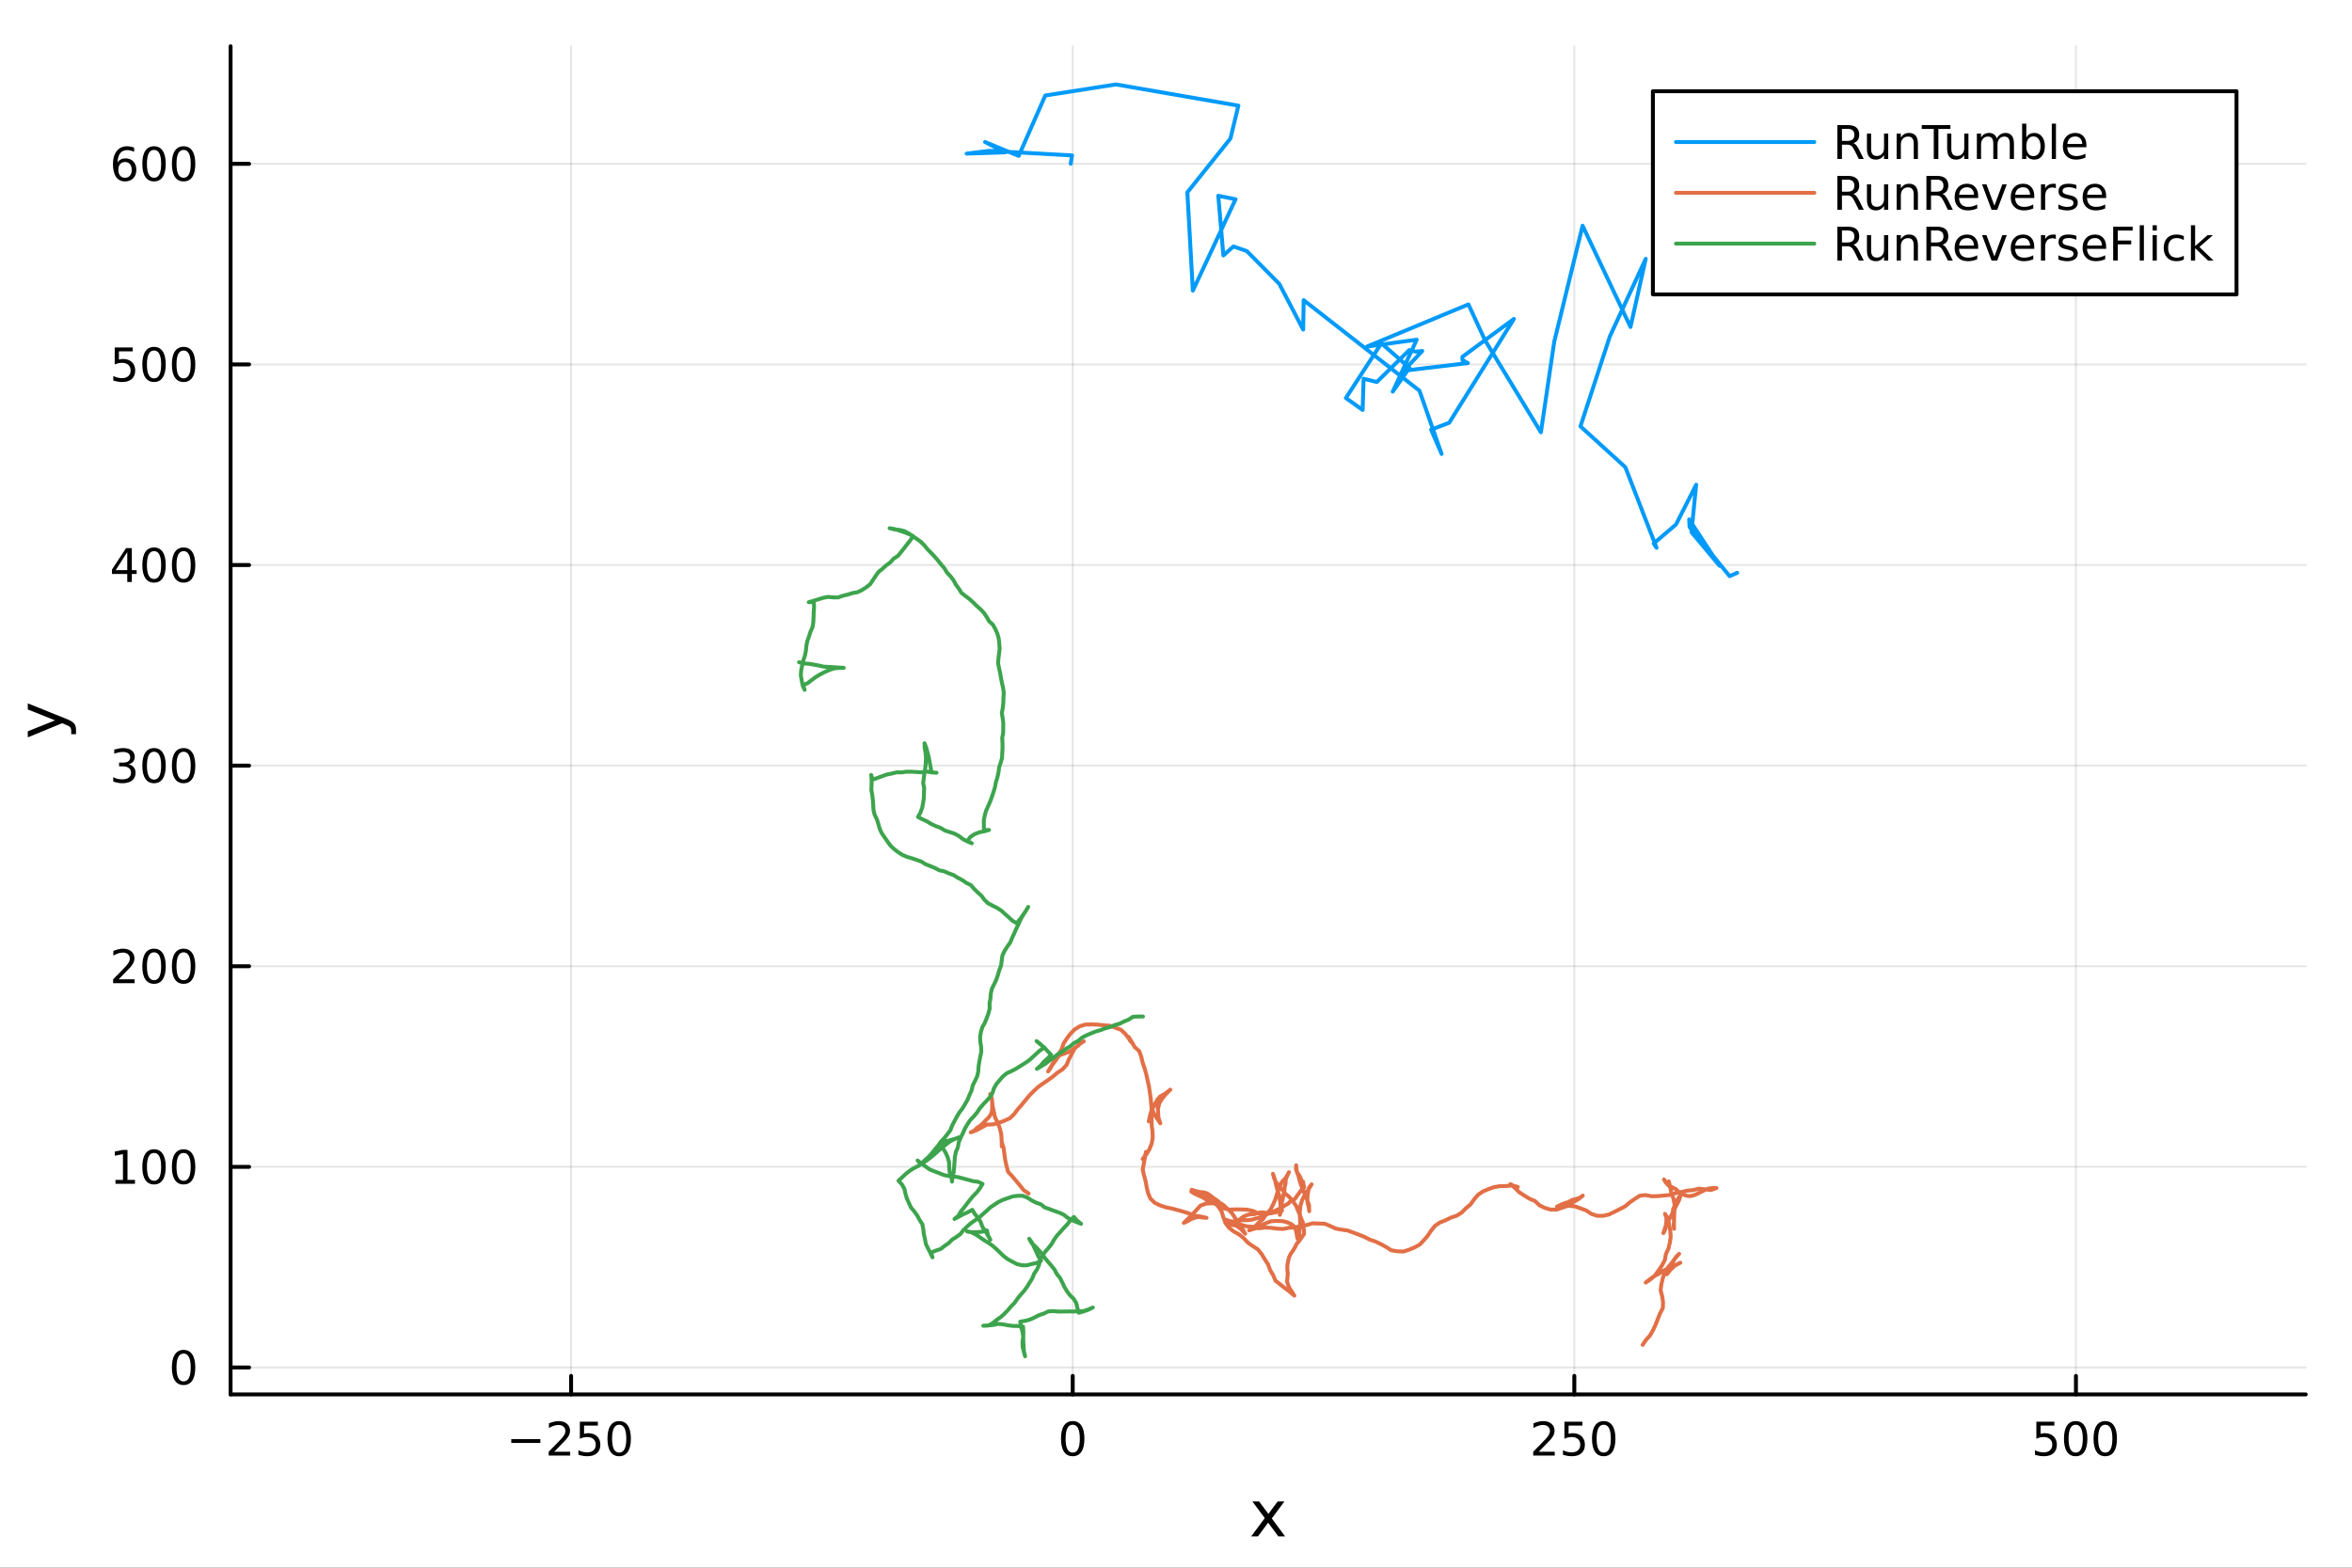 <?xml version="1.0" encoding="utf-8"?>
<svg xmlns="http://www.w3.org/2000/svg" xmlns:xlink="http://www.w3.org/1999/xlink" width="600" height="400" viewBox="0 0 2400 1600">
<rect x="0" y="0" width="2400" height="1600" fill="#333333" stroke="none"/>
<defs>
  <clipPath id="clip560">
    <rect x="0" y="0" width="2400" height="1600"/>
  </clipPath>
</defs>
<path clip-path="url(#clip560)" d="M0 1600 L2400 1600 L2400 0 L0 0  Z" fill="#ffffff" fill-rule="evenodd" fill-opacity="1"/>
<defs>
  <clipPath id="clip561">
    <rect x="480" y="0" width="1681" height="1600"/>
  </clipPath>
</defs>
<path clip-path="url(#clip560)" d="M235.283 1423.18 L2352.76 1423.18 L2352.76 47.244 L235.283 47.244  Z" fill="#ffffff" fill-rule="evenodd" fill-opacity="1"/>
<defs>
  <clipPath id="clip562">
    <rect x="235" y="47" width="2118" height="1377"/>
  </clipPath>
</defs>
<polyline clip-path="url(#clip562)" style="stroke:#000000; stroke-linecap:round; stroke-linejoin:round; stroke-width:2; stroke-opacity:0.1; fill:none" points="582.738,1423.18 582.738,47.244 "/>
<polyline clip-path="url(#clip562)" style="stroke:#000000; stroke-linecap:round; stroke-linejoin:round; stroke-width:2; stroke-opacity:0.1; fill:none" points="1094.6,1423.18 1094.6,47.244 "/>
<polyline clip-path="url(#clip562)" style="stroke:#000000; stroke-linecap:round; stroke-linejoin:round; stroke-width:2; stroke-opacity:0.1; fill:none" points="1606.45,1423.18 1606.45,47.244 "/>
<polyline clip-path="url(#clip562)" style="stroke:#000000; stroke-linecap:round; stroke-linejoin:round; stroke-width:2; stroke-opacity:0.1; fill:none" points="2118.31,1423.18 2118.31,47.244 "/>
<polyline clip-path="url(#clip562)" style="stroke:#000000; stroke-linecap:round; stroke-linejoin:round; stroke-width:2; stroke-opacity:0.1; fill:none" points="235.283,1395.65 2352.76,1395.65 "/>
<polyline clip-path="url(#clip562)" style="stroke:#000000; stroke-linecap:round; stroke-linejoin:round; stroke-width:2; stroke-opacity:0.1; fill:none" points="235.283,1190.9 2352.76,1190.9 "/>
<polyline clip-path="url(#clip562)" style="stroke:#000000; stroke-linecap:round; stroke-linejoin:round; stroke-width:2; stroke-opacity:0.1; fill:none" points="235.283,986.161 2352.76,986.161 "/>
<polyline clip-path="url(#clip562)" style="stroke:#000000; stroke-linecap:round; stroke-linejoin:round; stroke-width:2; stroke-opacity:0.1; fill:none" points="235.283,781.418 2352.76,781.418 "/>
<polyline clip-path="url(#clip562)" style="stroke:#000000; stroke-linecap:round; stroke-linejoin:round; stroke-width:2; stroke-opacity:0.1; fill:none" points="235.283,576.675 2352.76,576.675 "/>
<polyline clip-path="url(#clip562)" style="stroke:#000000; stroke-linecap:round; stroke-linejoin:round; stroke-width:2; stroke-opacity:0.1; fill:none" points="235.283,371.932 2352.76,371.932 "/>
<polyline clip-path="url(#clip562)" style="stroke:#000000; stroke-linecap:round; stroke-linejoin:round; stroke-width:2; stroke-opacity:0.1; fill:none" points="235.283,167.189 2352.76,167.189 "/>
<polyline clip-path="url(#clip560)" style="stroke:#000000; stroke-linecap:round; stroke-linejoin:round; stroke-width:4; stroke-opacity:1; fill:none" points="235.283,1423.18 2352.76,1423.18 "/>
<polyline clip-path="url(#clip560)" style="stroke:#000000; stroke-linecap:round; stroke-linejoin:round; stroke-width:4; stroke-opacity:1; fill:none" points="582.738,1423.18 582.738,1404.28 "/>
<polyline clip-path="url(#clip560)" style="stroke:#000000; stroke-linecap:round; stroke-linejoin:round; stroke-width:4; stroke-opacity:1; fill:none" points="1094.6,1423.18 1094.6,1404.28 "/>
<polyline clip-path="url(#clip560)" style="stroke:#000000; stroke-linecap:round; stroke-linejoin:round; stroke-width:4; stroke-opacity:1; fill:none" points="1606.45,1423.18 1606.45,1404.28 "/>
<polyline clip-path="url(#clip560)" style="stroke:#000000; stroke-linecap:round; stroke-linejoin:round; stroke-width:4; stroke-opacity:1; fill:none" points="2118.31,1423.18 2118.31,1404.28 "/>
<path clip-path="url(#clip560)" d="M521.72 1468.75 L551.395 1468.75 L551.395 1472.69 L521.72 1472.69 L521.72 1468.75 Z" fill="#000000" fill-rule="nonzero" fill-opacity="1" /><path clip-path="url(#clip560)" d="M565.516 1481.64 L581.835 1481.64 L581.835 1485.58 L559.891 1485.58 L559.891 1481.64 Q562.553 1478.89 567.136 1474.26 Q571.742 1469.61 572.923 1468.27 Q575.168 1465.74 576.048 1464.01 Q576.951 1462.25 576.951 1460.56 Q576.951 1457.8 575.006 1456.07 Q573.085 1454.33 569.983 1454.33 Q567.784 1454.33 565.33 1455.09 Q562.9 1455.86 560.122 1457.41 L560.122 1452.69 Q562.946 1451.55 565.4 1450.97 Q567.854 1450.39 569.891 1450.39 Q575.261 1450.39 578.455 1453.08 Q581.65 1455.77 581.65 1460.26 Q581.65 1462.39 580.84 1464.31 Q580.053 1466.2 577.946 1468.8 Q577.367 1469.47 574.266 1472.69 Q571.164 1475.88 565.516 1481.64 Z" fill="#000000" fill-rule="nonzero" fill-opacity="1" /><path clip-path="url(#clip560)" d="M591.696 1451.02 L610.052 1451.02 L610.052 1454.96 L595.978 1454.96 L595.978 1463.43 Q596.997 1463.08 598.015 1462.92 Q599.034 1462.73 600.052 1462.73 Q605.839 1462.73 609.219 1465.9 Q612.599 1469.08 612.599 1474.49 Q612.599 1480.07 609.126 1483.17 Q605.654 1486.25 599.335 1486.25 Q597.159 1486.25 594.89 1485.88 Q592.645 1485.51 590.238 1484.77 L590.238 1480.07 Q592.321 1481.2 594.543 1481.76 Q596.765 1482.32 599.242 1482.32 Q603.247 1482.32 605.585 1480.21 Q607.923 1478.1 607.923 1474.49 Q607.923 1470.88 605.585 1468.77 Q603.247 1466.67 599.242 1466.67 Q597.367 1466.67 595.492 1467.08 Q593.64 1467.5 591.696 1468.38 L591.696 1451.02 Z" fill="#000000" fill-rule="nonzero" fill-opacity="1" /><path clip-path="url(#clip560)" d="M631.812 1454.1 Q628.2 1454.1 626.372 1457.66 Q624.566 1461.2 624.566 1468.33 Q624.566 1475.44 626.372 1479.01 Q628.2 1482.55 631.812 1482.55 Q635.446 1482.55 637.251 1479.01 Q639.08 1475.44 639.08 1468.33 Q639.08 1461.2 637.251 1457.66 Q635.446 1454.1 631.812 1454.1 M631.812 1450.39 Q637.622 1450.39 640.677 1455 Q643.756 1459.58 643.756 1468.33 Q643.756 1477.06 640.677 1481.67 Q637.622 1486.25 631.812 1486.25 Q626.001 1486.25 622.923 1481.67 Q619.867 1477.06 619.867 1468.33 Q619.867 1459.58 622.923 1455 Q626.001 1450.39 631.812 1450.39 Z" fill="#000000" fill-rule="nonzero" fill-opacity="1" /><path clip-path="url(#clip560)" d="M1094.6 1454.1 Q1090.98 1454.1 1089.16 1457.66 Q1087.35 1461.2 1087.35 1468.33 Q1087.35 1475.44 1089.16 1479.01 Q1090.98 1482.55 1094.6 1482.55 Q1098.23 1482.55 1100.04 1479.01 Q1101.86 1475.44 1101.86 1468.33 Q1101.86 1461.2 1100.04 1457.66 Q1098.23 1454.1 1094.6 1454.1 M1094.6 1450.39 Q1100.41 1450.39 1103.46 1455 Q1106.54 1459.58 1106.54 1468.33 Q1106.54 1477.06 1103.46 1481.67 Q1100.41 1486.25 1094.6 1486.25 Q1088.79 1486.25 1085.71 1481.67 Q1082.65 1477.06 1082.65 1468.33 Q1082.65 1459.58 1085.71 1455 Q1088.79 1450.39 1094.6 1450.39 Z" fill="#000000" fill-rule="nonzero" fill-opacity="1" /><path clip-path="url(#clip560)" d="M1570.15 1481.64 L1586.46 1481.64 L1586.46 1485.58 L1564.52 1485.58 L1564.52 1481.64 Q1567.18 1478.89 1571.77 1474.26 Q1576.37 1469.61 1577.55 1468.27 Q1579.8 1465.74 1580.68 1464.01 Q1581.58 1462.25 1581.58 1460.56 Q1581.58 1457.8 1579.64 1456.07 Q1577.71 1454.33 1574.61 1454.33 Q1572.41 1454.33 1569.96 1455.09 Q1567.53 1455.86 1564.75 1457.41 L1564.75 1452.69 Q1567.58 1451.55 1570.03 1450.97 Q1572.48 1450.39 1574.52 1450.39 Q1579.89 1450.39 1583.09 1453.08 Q1586.28 1455.77 1586.28 1460.26 Q1586.28 1462.39 1585.47 1464.31 Q1584.68 1466.2 1582.58 1468.8 Q1582 1469.47 1578.9 1472.69 Q1575.79 1475.88 1570.15 1481.64 Z" fill="#000000" fill-rule="nonzero" fill-opacity="1" /><path clip-path="url(#clip560)" d="M1596.33 1451.02 L1614.68 1451.02 L1614.68 1454.96 L1600.61 1454.96 L1600.61 1463.43 Q1601.63 1463.08 1602.65 1462.92 Q1603.66 1462.73 1604.68 1462.73 Q1610.47 1462.73 1613.85 1465.9 Q1617.23 1469.08 1617.23 1474.49 Q1617.23 1480.07 1613.76 1483.17 Q1610.28 1486.25 1603.96 1486.25 Q1601.79 1486.25 1599.52 1485.88 Q1597.28 1485.51 1594.87 1484.77 L1594.87 1480.07 Q1596.95 1481.2 1599.17 1481.76 Q1601.4 1482.32 1603.87 1482.32 Q1607.88 1482.32 1610.21 1480.21 Q1612.55 1478.1 1612.55 1474.49 Q1612.55 1470.88 1610.21 1468.77 Q1607.88 1466.67 1603.87 1466.67 Q1602 1466.67 1600.12 1467.08 Q1598.27 1467.5 1596.33 1468.38 L1596.33 1451.02 Z" fill="#000000" fill-rule="nonzero" fill-opacity="1" /><path clip-path="url(#clip560)" d="M1636.44 1454.1 Q1632.83 1454.1 1631 1457.66 Q1629.2 1461.2 1629.2 1468.33 Q1629.2 1475.44 1631 1479.01 Q1632.83 1482.55 1636.44 1482.55 Q1640.08 1482.55 1641.88 1479.01 Q1643.71 1475.44 1643.71 1468.33 Q1643.71 1461.2 1641.88 1457.66 Q1640.08 1454.1 1636.44 1454.1 M1636.44 1450.39 Q1642.25 1450.39 1645.31 1455 Q1648.39 1459.58 1648.39 1468.33 Q1648.39 1477.06 1645.31 1481.67 Q1642.25 1486.25 1636.44 1486.25 Q1630.63 1486.25 1627.55 1481.67 Q1624.5 1477.06 1624.5 1468.33 Q1624.5 1459.58 1627.55 1455 Q1630.63 1450.39 1636.44 1450.39 Z" fill="#000000" fill-rule="nonzero" fill-opacity="1" /><path clip-path="url(#clip560)" d="M2077.93 1451.02 L2096.29 1451.02 L2096.29 1454.96 L2082.21 1454.96 L2082.21 1463.43 Q2083.23 1463.08 2084.25 1462.92 Q2085.27 1462.73 2086.29 1462.73 Q2092.07 1462.73 2095.45 1465.9 Q2098.83 1469.08 2098.83 1474.49 Q2098.83 1480.07 2095.36 1483.17 Q2091.89 1486.25 2085.57 1486.25 Q2083.39 1486.25 2081.12 1485.88 Q2078.88 1485.51 2076.47 1484.77 L2076.47 1480.07 Q2078.55 1481.2 2080.78 1481.76 Q2083 1482.32 2085.48 1482.32 Q2089.48 1482.32 2091.82 1480.21 Q2094.16 1478.1 2094.16 1474.49 Q2094.16 1470.88 2091.82 1468.77 Q2089.48 1466.67 2085.48 1466.67 Q2083.6 1466.67 2081.73 1467.08 Q2079.87 1467.5 2077.93 1468.38 L2077.93 1451.02 Z" fill="#000000" fill-rule="nonzero" fill-opacity="1" /><path clip-path="url(#clip560)" d="M2118.04 1454.1 Q2114.43 1454.1 2112.61 1457.66 Q2110.8 1461.2 2110.8 1468.33 Q2110.8 1475.44 2112.61 1479.01 Q2114.43 1482.55 2118.04 1482.55 Q2121.68 1482.55 2123.48 1479.01 Q2125.31 1475.44 2125.31 1468.33 Q2125.31 1461.2 2123.48 1457.66 Q2121.68 1454.1 2118.04 1454.1 M2118.04 1450.39 Q2123.86 1450.39 2126.91 1455 Q2129.99 1459.58 2129.99 1468.33 Q2129.99 1477.06 2126.91 1481.67 Q2123.86 1486.25 2118.04 1486.25 Q2112.23 1486.25 2109.16 1481.67 Q2106.1 1477.06 2106.1 1468.33 Q2106.1 1459.58 2109.16 1455 Q2112.23 1450.39 2118.04 1450.39 Z" fill="#000000" fill-rule="nonzero" fill-opacity="1" /><path clip-path="url(#clip560)" d="M2148.21 1454.1 Q2144.6 1454.1 2142.77 1457.66 Q2140.96 1461.2 2140.96 1468.33 Q2140.96 1475.44 2142.77 1479.01 Q2144.6 1482.55 2148.21 1482.55 Q2151.84 1482.55 2153.65 1479.01 Q2155.48 1475.44 2155.48 1468.33 Q2155.48 1461.2 2153.65 1457.66 Q2151.84 1454.1 2148.21 1454.1 M2148.21 1450.39 Q2154.02 1450.39 2157.07 1455 Q2160.15 1459.58 2160.15 1468.33 Q2160.15 1477.06 2157.07 1481.67 Q2154.02 1486.25 2148.21 1486.25 Q2142.4 1486.25 2139.32 1481.67 Q2136.26 1477.06 2136.26 1468.33 Q2136.26 1459.58 2139.32 1455 Q2142.4 1450.39 2148.21 1450.39 Z" fill="#000000" fill-rule="nonzero" fill-opacity="1" /><path clip-path="url(#clip560)" d="M1310.63 1532.4 L1297.74 1549.74 L1311.3 1568.04 L1304.4 1568.04 L1294.02 1554.04 L1283.64 1568.04 L1276.74 1568.04 L1290.58 1549.39 L1277.91 1532.4 L1284.82 1532.4 L1294.27 1545.1 L1303.73 1532.4 L1310.63 1532.4 Z" fill="#000000" fill-rule="nonzero" fill-opacity="1" /><polyline clip-path="url(#clip560)" style="stroke:#000000; stroke-linecap:round; stroke-linejoin:round; stroke-width:4; stroke-opacity:1; fill:none" points="235.283,1423.18 235.283,47.244 "/>
<polyline clip-path="url(#clip560)" style="stroke:#000000; stroke-linecap:round; stroke-linejoin:round; stroke-width:4; stroke-opacity:1; fill:none" points="235.283,1395.65 254.18,1395.65 "/>
<polyline clip-path="url(#clip560)" style="stroke:#000000; stroke-linecap:round; stroke-linejoin:round; stroke-width:4; stroke-opacity:1; fill:none" points="235.283,1190.9 254.18,1190.9 "/>
<polyline clip-path="url(#clip560)" style="stroke:#000000; stroke-linecap:round; stroke-linejoin:round; stroke-width:4; stroke-opacity:1; fill:none" points="235.283,986.161 254.18,986.161 "/>
<polyline clip-path="url(#clip560)" style="stroke:#000000; stroke-linecap:round; stroke-linejoin:round; stroke-width:4; stroke-opacity:1; fill:none" points="235.283,781.418 254.18,781.418 "/>
<polyline clip-path="url(#clip560)" style="stroke:#000000; stroke-linecap:round; stroke-linejoin:round; stroke-width:4; stroke-opacity:1; fill:none" points="235.283,576.675 254.18,576.675 "/>
<polyline clip-path="url(#clip560)" style="stroke:#000000; stroke-linecap:round; stroke-linejoin:round; stroke-width:4; stroke-opacity:1; fill:none" points="235.283,371.932 254.18,371.932 "/>
<polyline clip-path="url(#clip560)" style="stroke:#000000; stroke-linecap:round; stroke-linejoin:round; stroke-width:4; stroke-opacity:1; fill:none" points="235.283,167.189 254.18,167.189 "/>
<path clip-path="url(#clip560)" d="M187.338 1381.45 Q183.727 1381.45 181.899 1385.01 Q180.093 1388.55 180.093 1395.68 Q180.093 1402.79 181.899 1406.35 Q183.727 1409.89 187.338 1409.89 Q190.973 1409.89 192.778 1406.35 Q194.607 1402.79 194.607 1395.68 Q194.607 1388.55 192.778 1385.01 Q190.973 1381.45 187.338 1381.45 M187.338 1377.74 Q193.149 1377.74 196.204 1382.35 Q199.283 1386.93 199.283 1395.68 Q199.283 1404.41 196.204 1409.02 Q193.149 1413.6 187.338 1413.6 Q181.528 1413.6 178.45 1409.02 Q175.394 1404.41 175.394 1395.68 Q175.394 1386.93 178.45 1382.35 Q181.528 1377.74 187.338 1377.74 Z" fill="#000000" fill-rule="nonzero" fill-opacity="1" /><path clip-path="url(#clip560)" d="M117.825 1204.25 L125.464 1204.25 L125.464 1177.88 L117.154 1179.55 L117.154 1175.29 L125.418 1173.62 L130.093 1173.62 L130.093 1204.25 L137.732 1204.25 L137.732 1208.18 L117.825 1208.18 L117.825 1204.25 Z" fill="#000000" fill-rule="nonzero" fill-opacity="1" /><path clip-path="url(#clip560)" d="M157.177 1176.7 Q153.566 1176.7 151.737 1180.27 Q149.931 1183.81 149.931 1190.94 Q149.931 1198.05 151.737 1201.61 Q153.566 1205.15 157.177 1205.15 Q160.811 1205.15 162.616 1201.61 Q164.445 1198.05 164.445 1190.94 Q164.445 1183.81 162.616 1180.27 Q160.811 1176.7 157.177 1176.7 M157.177 1173 Q162.987 1173 166.042 1177.61 Q169.121 1182.19 169.121 1190.94 Q169.121 1199.67 166.042 1204.27 Q162.987 1208.86 157.177 1208.86 Q151.366 1208.86 148.288 1204.27 Q145.232 1199.67 145.232 1190.94 Q145.232 1182.19 148.288 1177.61 Q151.366 1173 157.177 1173 Z" fill="#000000" fill-rule="nonzero" fill-opacity="1" /><path clip-path="url(#clip560)" d="M187.338 1176.7 Q183.727 1176.7 181.899 1180.27 Q180.093 1183.81 180.093 1190.94 Q180.093 1198.05 181.899 1201.61 Q183.727 1205.15 187.338 1205.15 Q190.973 1205.15 192.778 1201.61 Q194.607 1198.05 194.607 1190.94 Q194.607 1183.81 192.778 1180.27 Q190.973 1176.7 187.338 1176.7 M187.338 1173 Q193.149 1173 196.204 1177.61 Q199.283 1182.19 199.283 1190.94 Q199.283 1199.67 196.204 1204.27 Q193.149 1208.86 187.338 1208.86 Q181.528 1208.86 178.45 1204.27 Q175.394 1199.67 175.394 1190.94 Q175.394 1182.19 178.45 1177.61 Q181.528 1173 187.338 1173 Z" fill="#000000" fill-rule="nonzero" fill-opacity="1" /><path clip-path="url(#clip560)" d="M121.043 999.506 L137.362 999.506 L137.362 1003.44 L115.418 1003.44 L115.418 999.506 Q118.08 996.751 122.663 992.122 Q127.269 987.469 128.45 986.126 Q130.695 983.603 131.575 981.867 Q132.478 980.108 132.478 978.418 Q132.478 975.663 130.533 973.927 Q128.612 972.191 125.51 972.191 Q123.311 972.191 120.857 972.955 Q118.427 973.719 115.649 975.27 L115.649 970.548 Q118.473 969.413 120.927 968.835 Q123.38 968.256 125.418 968.256 Q130.788 968.256 133.982 970.941 Q137.177 973.626 137.177 978.117 Q137.177 980.247 136.367 982.168 Q135.579 984.066 133.473 986.659 Q132.894 987.33 129.792 990.548 Q126.691 993.742 121.043 999.506 Z" fill="#000000" fill-rule="nonzero" fill-opacity="1" /><path clip-path="url(#clip560)" d="M157.177 971.96 Q153.566 971.96 151.737 975.524 Q149.931 979.066 149.931 986.196 Q149.931 993.302 151.737 996.867 Q153.566 1000.41 157.177 1000.41 Q160.811 1000.41 162.616 996.867 Q164.445 993.302 164.445 986.196 Q164.445 979.066 162.616 975.524 Q160.811 971.96 157.177 971.96 M157.177 968.256 Q162.987 968.256 166.042 972.862 Q169.121 977.446 169.121 986.196 Q169.121 994.923 166.042 999.529 Q162.987 1004.11 157.177 1004.11 Q151.366 1004.11 148.288 999.529 Q145.232 994.923 145.232 986.196 Q145.232 977.446 148.288 972.862 Q151.366 968.256 157.177 968.256 Z" fill="#000000" fill-rule="nonzero" fill-opacity="1" /><path clip-path="url(#clip560)" d="M187.338 971.96 Q183.727 971.96 181.899 975.524 Q180.093 979.066 180.093 986.196 Q180.093 993.302 181.899 996.867 Q183.727 1000.41 187.338 1000.41 Q190.973 1000.41 192.778 996.867 Q194.607 993.302 194.607 986.196 Q194.607 979.066 192.778 975.524 Q190.973 971.96 187.338 971.96 M187.338 968.256 Q193.149 968.256 196.204 972.862 Q199.283 977.446 199.283 986.196 Q199.283 994.923 196.204 999.529 Q193.149 1004.11 187.338 1004.11 Q181.528 1004.11 178.45 999.529 Q175.394 994.923 175.394 986.196 Q175.394 977.446 178.45 972.862 Q181.528 968.256 187.338 968.256 Z" fill="#000000" fill-rule="nonzero" fill-opacity="1" /><path clip-path="url(#clip560)" d="M131.181 780.064 Q134.538 780.781 136.413 783.05 Q138.311 785.318 138.311 788.652 Q138.311 793.767 134.792 796.568 Q131.274 799.369 124.793 799.369 Q122.617 799.369 120.302 798.929 Q118.01 798.513 115.556 797.656 L115.556 793.142 Q117.501 794.277 119.816 794.855 Q122.13 795.434 124.654 795.434 Q129.052 795.434 131.343 793.698 Q133.658 791.962 133.658 788.652 Q133.658 785.596 131.505 783.883 Q129.376 782.147 125.556 782.147 L121.529 782.147 L121.529 778.304 L125.742 778.304 Q129.191 778.304 131.019 776.939 Q132.848 775.55 132.848 772.957 Q132.848 770.295 130.95 768.883 Q129.075 767.448 125.556 767.448 Q123.635 767.448 121.436 767.865 Q119.237 768.281 116.598 769.161 L116.598 764.994 Q119.26 764.254 121.575 763.883 Q123.913 763.513 125.973 763.513 Q131.297 763.513 134.399 765.943 Q137.501 768.351 137.501 772.471 Q137.501 775.342 135.857 777.332 Q134.214 779.3 131.181 780.064 Z" fill="#000000" fill-rule="nonzero" fill-opacity="1" /><path clip-path="url(#clip560)" d="M157.177 767.217 Q153.566 767.217 151.737 770.781 Q149.931 774.323 149.931 781.453 Q149.931 788.559 151.737 792.124 Q153.566 795.665 157.177 795.665 Q160.811 795.665 162.616 792.124 Q164.445 788.559 164.445 781.453 Q164.445 774.323 162.616 770.781 Q160.811 767.217 157.177 767.217 M157.177 763.513 Q162.987 763.513 166.042 768.119 Q169.121 772.703 169.121 781.453 Q169.121 790.179 166.042 794.786 Q162.987 799.369 157.177 799.369 Q151.366 799.369 148.288 794.786 Q145.232 790.179 145.232 781.453 Q145.232 772.703 148.288 768.119 Q151.366 763.513 157.177 763.513 Z" fill="#000000" fill-rule="nonzero" fill-opacity="1" /><path clip-path="url(#clip560)" d="M187.338 767.217 Q183.727 767.217 181.899 770.781 Q180.093 774.323 180.093 781.453 Q180.093 788.559 181.899 792.124 Q183.727 795.665 187.338 795.665 Q190.973 795.665 192.778 792.124 Q194.607 788.559 194.607 781.453 Q194.607 774.323 192.778 770.781 Q190.973 767.217 187.338 767.217 M187.338 763.513 Q193.149 763.513 196.204 768.119 Q199.283 772.703 199.283 781.453 Q199.283 790.179 196.204 794.786 Q193.149 799.369 187.338 799.369 Q181.528 799.369 178.45 794.786 Q175.394 790.179 175.394 781.453 Q175.394 772.703 178.45 768.119 Q181.528 763.513 187.338 763.513 Z" fill="#000000" fill-rule="nonzero" fill-opacity="1" /><path clip-path="url(#clip560)" d="M129.862 563.469 L118.056 581.918 L129.862 581.918 L129.862 563.469 M128.635 559.395 L134.515 559.395 L134.515 581.918 L139.445 581.918 L139.445 585.807 L134.515 585.807 L134.515 593.955 L129.862 593.955 L129.862 585.807 L114.26 585.807 L114.26 581.293 L128.635 559.395 Z" fill="#000000" fill-rule="nonzero" fill-opacity="1" /><path clip-path="url(#clip560)" d="M157.177 562.473 Q153.566 562.473 151.737 566.038 Q149.931 569.58 149.931 576.709 Q149.931 583.816 151.737 587.381 Q153.566 590.922 157.177 590.922 Q160.811 590.922 162.616 587.381 Q164.445 583.816 164.445 576.709 Q164.445 569.58 162.616 566.038 Q160.811 562.473 157.177 562.473 M157.177 558.77 Q162.987 558.77 166.042 563.376 Q169.121 567.96 169.121 576.709 Q169.121 585.436 166.042 590.043 Q162.987 594.626 157.177 594.626 Q151.366 594.626 148.288 590.043 Q145.232 585.436 145.232 576.709 Q145.232 567.96 148.288 563.376 Q151.366 558.77 157.177 558.77 Z" fill="#000000" fill-rule="nonzero" fill-opacity="1" /><path clip-path="url(#clip560)" d="M187.338 562.473 Q183.727 562.473 181.899 566.038 Q180.093 569.58 180.093 576.709 Q180.093 583.816 181.899 587.381 Q183.727 590.922 187.338 590.922 Q190.973 590.922 192.778 587.381 Q194.607 583.816 194.607 576.709 Q194.607 569.58 192.778 566.038 Q190.973 562.473 187.338 562.473 M187.338 558.77 Q193.149 558.77 196.204 563.376 Q199.283 567.96 199.283 576.709 Q199.283 585.436 196.204 590.043 Q193.149 594.626 187.338 594.626 Q181.528 594.626 178.45 590.043 Q175.394 585.436 175.394 576.709 Q175.394 567.96 178.45 563.376 Q181.528 558.77 187.338 558.77 Z" fill="#000000" fill-rule="nonzero" fill-opacity="1" /><path clip-path="url(#clip560)" d="M117.061 354.652 L135.417 354.652 L135.417 358.587 L121.343 358.587 L121.343 367.059 Q122.362 366.712 123.38 366.55 Q124.399 366.365 125.418 366.365 Q131.205 366.365 134.584 369.536 Q137.964 372.707 137.964 378.124 Q137.964 383.702 134.492 386.804 Q131.019 389.883 124.7 389.883 Q122.524 389.883 120.255 389.513 Q118.01 389.142 115.603 388.401 L115.603 383.702 Q117.686 384.837 119.908 385.392 Q122.13 385.948 124.607 385.948 Q128.612 385.948 130.95 383.841 Q133.288 381.735 133.288 378.124 Q133.288 374.513 130.95 372.406 Q128.612 370.3 124.607 370.3 Q122.732 370.3 120.857 370.716 Q119.006 371.133 117.061 372.013 L117.061 354.652 Z" fill="#000000" fill-rule="nonzero" fill-opacity="1" /><path clip-path="url(#clip560)" d="M157.177 357.73 Q153.566 357.73 151.737 361.295 Q149.931 364.837 149.931 371.966 Q149.931 379.073 151.737 382.638 Q153.566 386.179 157.177 386.179 Q160.811 386.179 162.616 382.638 Q164.445 379.073 164.445 371.966 Q164.445 364.837 162.616 361.295 Q160.811 357.73 157.177 357.73 M157.177 354.027 Q162.987 354.027 166.042 358.633 Q169.121 363.216 169.121 371.966 Q169.121 380.693 166.042 385.3 Q162.987 389.883 157.177 389.883 Q151.366 389.883 148.288 385.3 Q145.232 380.693 145.232 371.966 Q145.232 363.216 148.288 358.633 Q151.366 354.027 157.177 354.027 Z" fill="#000000" fill-rule="nonzero" fill-opacity="1" /><path clip-path="url(#clip560)" d="M187.338 357.73 Q183.727 357.73 181.899 361.295 Q180.093 364.837 180.093 371.966 Q180.093 379.073 181.899 382.638 Q183.727 386.179 187.338 386.179 Q190.973 386.179 192.778 382.638 Q194.607 379.073 194.607 371.966 Q194.607 364.837 192.778 361.295 Q190.973 357.73 187.338 357.73 M187.338 354.027 Q193.149 354.027 196.204 358.633 Q199.283 363.216 199.283 371.966 Q199.283 380.693 196.204 385.3 Q193.149 389.883 187.338 389.883 Q181.528 389.883 178.45 385.3 Q175.394 380.693 175.394 371.966 Q175.394 363.216 178.45 358.633 Q181.528 354.027 187.338 354.027 Z" fill="#000000" fill-rule="nonzero" fill-opacity="1" /><path clip-path="url(#clip560)" d="M127.593 165.325 Q124.445 165.325 122.593 167.478 Q120.765 169.631 120.765 173.381 Q120.765 177.107 122.593 179.283 Q124.445 181.436 127.593 181.436 Q130.742 181.436 132.57 179.283 Q134.422 177.107 134.422 173.381 Q134.422 169.631 132.57 167.478 Q130.742 165.325 127.593 165.325 M136.876 150.672 L136.876 154.932 Q135.117 154.098 133.311 153.659 Q131.529 153.219 129.769 153.219 Q125.14 153.219 122.686 156.344 Q120.255 159.469 119.908 165.788 Q121.274 163.774 123.334 162.709 Q125.394 161.621 127.871 161.621 Q133.08 161.621 136.089 164.793 Q139.121 167.941 139.121 173.381 Q139.121 178.705 135.973 181.922 Q132.825 185.14 127.593 185.14 Q121.598 185.14 118.427 180.557 Q115.256 175.95 115.256 167.223 Q115.256 159.029 119.144 154.168 Q123.033 149.284 129.584 149.284 Q131.343 149.284 133.126 149.631 Q134.931 149.978 136.876 150.672 Z" fill="#000000" fill-rule="nonzero" fill-opacity="1" /><path clip-path="url(#clip560)" d="M157.177 152.987 Q153.566 152.987 151.737 156.552 Q149.931 160.094 149.931 167.223 Q149.931 174.33 151.737 177.895 Q153.566 181.436 157.177 181.436 Q160.811 181.436 162.616 177.895 Q164.445 174.33 164.445 167.223 Q164.445 160.094 162.616 156.552 Q160.811 152.987 157.177 152.987 M157.177 149.284 Q162.987 149.284 166.042 153.89 Q169.121 158.473 169.121 167.223 Q169.121 175.95 166.042 180.557 Q162.987 185.14 157.177 185.14 Q151.366 185.14 148.288 180.557 Q145.232 175.95 145.232 167.223 Q145.232 158.473 148.288 153.89 Q151.366 149.284 157.177 149.284 Z" fill="#000000" fill-rule="nonzero" fill-opacity="1" /><path clip-path="url(#clip560)" d="M187.338 152.987 Q183.727 152.987 181.899 156.552 Q180.093 160.094 180.093 167.223 Q180.093 174.33 181.899 177.895 Q183.727 181.436 187.338 181.436 Q190.973 181.436 192.778 177.895 Q194.607 174.33 194.607 167.223 Q194.607 160.094 192.778 156.552 Q190.973 152.987 187.338 152.987 M187.338 149.284 Q193.149 149.284 196.204 153.89 Q199.283 158.473 199.283 167.223 Q199.283 175.95 196.204 180.557 Q193.149 185.14 187.338 185.14 Q181.528 185.14 178.45 180.557 Q175.394 175.95 175.394 167.223 Q175.394 158.473 178.45 153.89 Q181.528 149.284 187.338 149.284 Z" fill="#000000" fill-rule="nonzero" fill-opacity="1" /><path clip-path="url(#clip560)" d="M67.314 733.525 Q73.68 736.008 75.622 738.363 Q77.563 740.718 77.563 744.665 L77.563 749.344 L72.662 749.344 L72.662 745.906 Q72.662 743.487 71.516 742.151 Q70.37 740.814 66.105 739.191 L63.431 738.14 L28.356 752.559 L28.356 746.352 L56.238 735.212 L28.356 724.072 L28.356 717.865 L67.314 733.525 Z" fill="#000000" fill-rule="nonzero" fill-opacity="1" /><polyline clip-path="url(#clip562)" style="stroke:#009af9; stroke-linecap:round; stroke-linejoin:round; stroke-width:4; stroke-opacity:1; fill:none" points="1772.67,584.62 1768.8,586.326 1764.92,588.032 1760.84,583.02 1756.75,578.009 1752.66,572.998 1748.58,567.986 1744.49,562.975 1740.4,557.964 1736.32,552.952 1732.23,547.941 1728.14,542.93 1724.06,537.918 1723.86,534.027 1723.66,530.135 1728.1,536.901 1732.53,543.667 1736.97,550.433 1741.4,557.199 1745.84,563.965 1750.28,570.731 1754.71,577.497 1749.92,571.762 1745.13,566.028 1740.34,560.293 1735.55,554.558 1730.75,548.823 1725.96,543.088 1726.77,535.028 1727.57,526.968 1728.38,518.907 1729.18,510.847 1729.98,502.787 1730.79,494.726 1728.5,499.233 1726.21,503.74 1723.93,508.247 1721.64,512.755 1719.35,517.262 1717.06,521.769 1714.78,526.276 1712.49,530.783 1710.2,535.29 1704.52,540.14 1698.83,544.99 1693.15,549.84 1687.46,554.691 1690.38,559.091 1687.48,551.61 1684.58,544.13 1681.69,536.649 1678.79,529.168 1675.89,521.688 1672.99,514.207 1670.09,506.727 1667.19,499.246 1664.3,491.766 1661.4,484.285 1658.5,476.804 1655.23,473.826 1651.96,470.848 1648.69,467.87 1645.42,464.892 1642.15,461.914 1638.88,458.936 1635.61,455.957 1632.34,452.979 1629.07,450.001 1625.79,447.023 1622.52,444.045 1619.25,441.067 1615.98,438.088 1612.71,435.11 1614.21,430.522 1615.71,425.933 1617.21,421.345 1618.71,416.756 1620.21,412.167 1621.71,407.579 1623.21,402.99 1624.71,398.402 1626.21,393.813 1627.71,389.225 1629.21,384.636 1630.71,380.047 1632.21,375.459 1633.71,370.87 1635.21,366.282 1636.71,361.693 1638.21,357.105 1639.71,352.516 1641.21,347.927 1642.71,343.339 1645.76,336.737 1648.81,330.134 1651.86,323.532 1654.91,316.93 1657.96,310.328 1661.01,303.726 1664.06,297.124 1667.11,290.521 1670.16,283.919 1673.21,277.317 1676.26,270.715 1679.31,264.113 1677.37,272.811 1675.43,281.51 1673.48,290.208 1671.54,298.907 1669.6,307.605 1667.65,316.303 1665.71,325.002 1663.77,333.7 1661.05,327.959 1658.34,322.217 1655.62,316.475 1652.91,310.733 1650.19,304.991 1647.47,299.25 1644.76,293.508 1642.04,287.766 1639.33,282.024 1636.61,276.282 1633.9,270.541 1631.18,264.799 1628.47,259.057 1625.75,253.315 1623.04,247.573 1620.32,241.831 1617.61,236.09 1614.89,230.348 1613.63,235.494 1612.38,240.64 1611.12,245.787 1609.86,250.933 1608.6,256.079 1607.34,261.226 1606.09,266.372 1604.83,271.518 1603.57,276.664 1602.31,281.811 1601.05,286.957 1599.8,292.103 1598.54,297.25 1597.28,302.396 1596.02,307.542 1594.76,312.689 1593.51,317.835 1592.25,322.981 1590.99,328.127 1589.73,333.274 1588.47,338.42 1587.22,343.566 1585.96,348.713 1585.2,353.85 1584.45,358.987 1583.69,364.123 1582.94,369.26 1582.18,374.397 1581.42,379.534 1580.67,384.671 1579.91,389.808 1579.16,394.945 1578.4,400.082 1577.65,405.219 1576.89,410.356 1576.14,415.493 1575.38,420.63 1574.62,425.767 1573.87,430.904 1573.11,436.041 1572.36,441.178 1568.79,435.307 1565.23,429.436 1561.66,423.564 1558.1,417.693 1554.53,411.822 1550.97,405.951 1547.4,400.08 1543.84,394.209 1540.27,388.338 1536.7,382.467 1533.14,376.595 1529.57,370.724 1526.01,364.853 1522.44,358.982 1518.88,353.111 1515.31,347.24 1512.5,341.147 1509.68,335.055 1506.86,328.962 1504.04,322.869 1501.22,316.777 1498.41,310.684 1492.97,312.946 1487.52,315.208 1482.08,317.47 1476.64,319.732 1471.2,321.995 1465.76,324.257 1460.32,326.519 1454.88,328.781 1449.44,331.043 1444,333.305 1438.56,335.567 1433.12,337.829 1427.67,340.092 1422.23,342.354 1416.79,344.616 1411.35,346.878 1405.91,349.14 1400.47,351.402 1395.03,353.664 1399.63,353.031 1404.22,352.397 1408.82,351.764 1413.42,351.13 1418.02,350.497 1422.62,349.864 1427.22,349.23 1431.81,348.597 1436.41,347.963 1441.01,347.33 1445.61,346.696 1442.55,353.327 1439.49,359.957 1436.43,366.587 1433.37,373.217 1430.31,379.848 1427.26,386.478 1424.2,393.108 1421.14,399.739 1425.42,393.654 1429.69,387.568 1433.97,381.483 1438.25,375.398 1435.64,373.123 1433.03,370.848 1430.43,368.573 1427.82,366.299 1425.21,364.024 1422.61,361.749 1420,359.474 1417.39,357.199 1414.78,354.924 1412.18,352.649 1409.57,350.374 1405.95,355.955 1402.33,361.536 1398.71,367.117 1395.09,372.698 1391.47,378.279 1387.85,383.86 1384.23,389.442 1380.6,395.023 1376.98,400.604 1373.36,406.185 1377.63,409.24 1381.9,412.296 1386.17,415.351 1390.44,418.407 1390.58,413.852 1390.73,409.297 1390.87,404.742 1391.01,400.187 1391.15,395.632 1391.29,391.077 1391.44,386.522 1395.93,387.643 1400.42,388.764 1404.91,389.884 1409.64,385.228 1414.37,380.571 1419.1,375.915 1423.83,371.259 1428.56,366.602 1433.29,361.946 1438.01,357.289 1444.65,358.918 1451.3,358.181 1447.52,362.225 1443.73,366.269 1439.94,370.313 1436.15,374.357 1432.36,378.401 1440.54,377.421 1448.72,376.442 1456.9,375.462 1465.08,374.483 1473.26,373.503 1481.44,372.524 1489.62,371.544 1497.8,370.565 1492.29,367.467 1492.26,364.149 1495.55,361.732 1498.83,359.315 1502.12,356.898 1505.4,354.481 1508.69,352.064 1511.98,349.647 1515.26,347.229 1518.55,344.812 1521.83,342.395 1525.12,339.978 1528.41,337.561 1531.69,335.144 1534.98,332.727 1538.26,330.31 1541.55,327.893 1544.83,325.476 1540.95,331.708 1537.07,337.941 1533.18,344.173 1529.3,350.406 1525.41,356.639 1521.53,362.871 1517.64,369.104 1513.76,375.337 1509.88,381.569 1505.99,387.802 1502.11,394.035 1498.22,400.267 1494.34,406.5 1490.45,412.733 1486.57,418.965 1482.69,425.198 1478.8,431.43 1475.11,432.858 1471.42,434.285 1467.73,435.712 1464.03,437.139 1460.34,438.567 1463.01,444.757 1465.69,450.948 1468.36,457.139 1471.03,463.33 1468.98,457.455 1466.92,451.579 1464.86,445.704 1462.81,439.829 1460.75,433.954 1458.69,428.078 1456.64,422.203 1454.58,416.328 1452.53,410.452 1450.47,404.577 1448.41,398.702 1443.28,394.686 1438.14,390.67 1433,386.654 1427.87,382.638 1422.73,378.622 1417.59,374.606 1412.46,370.591 1407.32,366.575 1402.18,362.559 1397.05,358.543 1391.91,354.527 1386.77,350.511 1381.64,346.495 1376.5,342.479 1371.37,338.464 1366.23,334.448 1361.09,330.432 1355.96,326.416 1350.82,322.4 1345.68,318.384 1340.55,314.368 1335.41,310.353 1330.27,306.337 1330.15,313.845 1330.03,321.354 1329.9,328.863 1329.78,336.371 1326.73,330.542 1323.69,324.713 1320.64,318.883 1317.59,313.054 1314.55,307.224 1311.5,301.395 1308.45,295.565 1305.4,289.736 1301.72,286.016 1298.04,282.297 1294.36,278.578 1290.68,274.858 1287,271.139 1283.32,267.42 1279.64,263.701 1275.96,259.981 1272.28,256.262 1267.73,254.688 1263.17,253.115 1258.62,251.541 1253.47,256.116 1248.33,260.691 1247.96,256.342 1247.59,251.993 1247.22,247.644 1246.85,243.295 1246.48,238.946 1246.11,234.597 1245.74,230.248 1245.37,225.899 1245,221.551 1244.63,217.202 1244.26,212.853 1243.89,208.504 1243.52,204.155 1243.15,199.806 1247.56,200.696 1251.97,201.585 1256.38,202.475 1260.78,203.365 1258.22,208.854 1255.65,214.344 1253.09,219.834 1250.52,225.323 1247.96,230.813 1245.4,236.303 1242.83,241.792 1240.27,247.282 1237.7,252.772 1235.14,258.261 1232.57,263.751 1230.01,269.241 1227.44,274.73 1224.88,280.22 1222.31,285.71 1219.75,291.199 1217.19,296.689 1216.84,290.415 1216.49,284.141 1216.14,277.867 1215.79,271.593 1215.44,265.319 1215.09,259.045 1214.74,252.771 1214.39,246.497 1214.04,240.223 1213.69,233.95 1213.34,227.676 1212.99,221.402 1212.64,215.128 1212.29,208.854 1211.94,202.58 1211.59,196.306 1215.59,191.313 1219.58,186.32 1223.58,181.328 1227.58,176.335 1231.57,171.342 1235.57,166.349 1239.56,161.356 1243.56,156.364 1247.56,151.371 1251.55,146.378 1255.55,141.385 1257.58,132.989 1259.6,124.593 1261.63,116.197 1263.66,107.801 1257.09,106.663 1250.52,105.526 1243.95,104.388 1237.38,103.25 1230.81,102.113 1224.24,100.975 1217.67,99.837 1211.1,98.7 1204.52,97.562 1197.95,96.424 1191.38,95.287 1184.81,94.149 1178.24,93.011 1171.67,91.874 1165.1,90.736 1158.53,89.599 1151.96,88.461 1145.39,87.323 1138.82,86.186 1133.66,86.992 1128.5,87.798 1123.35,88.605 1118.19,89.411 1113.03,90.217 1107.88,91.024 1102.72,91.83 1097.56,92.636 1092.41,93.443 1087.25,94.249 1082.09,95.055 1076.93,95.862 1071.78,96.668 1066.62,97.475 1063.91,103.639 1061.2,109.803 1058.49,115.967 1055.78,122.131 1053.07,128.295 1050.36,134.459 1047.65,140.623 1044.94,146.787 1042.23,152.951 1039.52,159.115 1033.79,156.755 1028.07,154.395 1022.34,152.035 1016.62,149.676 1010.89,147.316 1005.16,144.956 1008.58,146.716 1011.99,148.476 1015.4,150.236 1018.81,151.996 1022.22,153.756 1025.63,155.516 1019.09,155.725 1012.54,155.934 1006,156.143 999.449,156.352 992.903,156.56 986.357,156.769 992.195,156.059 998.034,155.348 1003.87,154.638 1009.71,153.927 1016.73,154.319 1023.75,154.71 1030.76,155.102 1037.78,155.494 1044.8,155.885 1051.81,156.277 1058.83,156.669 1065.85,157.06 1072.86,157.452 1079.88,157.844 1086.9,158.235 1093.92,158.627 1092.56,167.101 "/>
<polyline clip-path="url(#clip562)" style="stroke:#e26f46; stroke-linecap:round; stroke-linejoin:round; stroke-width:4; stroke-opacity:1; fill:none" points="1676.18,1372.57 1679.64,1367.49 1683.73,1362.91 1686.77,1357.57 1689.4,1352.02 1691.6,1346.29 1693.86,1340.58 1696.74,1335.15 1697,1329.01 1696.08,1322.94 1694.49,1317.01 1695.25,1310.91 1696.64,1304.93 1698.49,1299.07 1701.72,1293.85 1705.73,1289.2 1709.33,1284.22 1713.42,1279.64 1710.51,1282.51 1708.29,1285.95 1706.38,1289.58 1704.4,1293.16 1702.62,1296.85 1700.9,1300.56 1704.7,1295.74 1709.25,1291.61 1714.65,1288.69 1710.99,1290.52 1707.45,1292.58 1703.67,1294.16 1699.85,1295.64 1696.19,1297.46 1692.91,1299.93 1689.24,1301.74 1685.79,1303.95 1682.54,1306.44 1679.33,1308.98 1684.44,1305.56 1689,1301.45 1692.54,1296.44 1696.02,1291.37 1698.83,1285.91 1699.91,1279.86 1702.5,1274.29 1703.91,1268.31 1704.8,1262.24 1704.39,1256.11 1703.14,1250.1 1702.29,1244.01 1698.96,1238.86 1700.43,1242.68 1700.36,1246.77 1699.83,1250.83 1699.22,1254.88 1697.32,1258.51 1699.23,1252.67 1701.86,1247.12 1704.72,1241.68 1707.66,1236.29 1710.3,1230.74 1713.17,1225.31 1715.04,1219.46 1712.65,1222.79 1710.67,1226.37 1709.21,1230.2 1707.31,1233.83 1706.88,1237.9 1707.55,1241.94 1708.31,1245.96 1707.77,1250.02 1708.21,1254.09 1708.1,1247.95 1708.31,1241.81 1708.54,1235.68 1708.8,1229.54 1707.7,1223.5 1705.51,1217.76 1704.33,1211.73 1702.86,1205.76 1703.51,1209.81 1705.53,1213.37 1701.78,1208.5 1697.92,1203.72 1700.04,1207.23 1702.85,1210.2 1706.59,1211.87 1710.22,1213.77 1713.15,1216.63 1716.67,1218.72 1720.45,1220.29 1724.52,1220.79 1728.51,1219.89 1732.27,1218.27 1735.9,1216.36 1739.59,1214.6 1743.39,1213.06 1747.45,1212.55 1751.54,1212.59 1745.72,1214.54 1739.63,1213.76 1733.51,1213.16 1727.55,1214.65 1721.44,1215.23 1715.46,1216.63 1709.43,1217.82 1703.56,1219.62 1697.45,1220.25 1691.33,1220.8 1685.19,1220.89 1679.17,1219.7 1673.07,1220.44 1667.93,1223.81 1662.87,1227.29 1658.2,1231.28 1652.73,1234.08 1647.26,1236.87 1641.74,1239.56 1635.74,1240.9 1629.6,1240.83 1623.79,1238.86 1618.69,1235.43 1612.92,1233.33 1607.15,1231.24 1601.03,1230.67 1594.9,1230.21 1588.87,1231.38 1592.57,1229.62 1596.37,1228.09 1600.28,1226.88 1603.85,1224.88 1607.81,1223.81 1611.7,1222.54 1615.11,1220.27 1610.3,1224.09 1604.94,1227.08 1599.93,1230.65 1594.12,1232.61 1588.29,1234.55 1582.14,1234.48 1576.24,1232.79 1570.75,1230.03 1566.3,1225.8 1560.64,1223.41 1555.42,1220.17 1550.25,1216.85 1545.94,1212.48 1541.23,1208.53 1544.85,1210.46 1548.82,1211.44 1542.91,1209.79 1536.81,1210.51 1530.66,1210.59 1524.59,1211.53 1518.83,1213.64 1513.16,1216.02 1508.11,1219.51 1504.13,1224.19 1500.58,1229.21 1495.87,1233.14 1491.57,1237.53 1486.37,1240.79 1480.54,1242.73 1475.02,1245.44 1469.3,1247.68 1464.23,1251.13 1460.39,1255.93 1457,1261.05 1453,1265.71 1448.78,1270.18 1443.41,1273.16 1437.73,1275.5 1431.88,1277.35 1425.74,1277.07 1419.68,1276.06 1414.51,1272.74 1409.11,1269.81 1403.57,1267.16 1397.76,1265.16 1392.28,1262.4 1386.58,1260.1 1380.82,1257.97 1375.05,1255.87 1368.97,1255.01 1362.93,1253.88 1357.37,1251.26 1351.69,1248.93 1345.55,1248.76 1339.41,1248.52 1333.51,1250.21 1327.5,1251.49 1321.46,1252.62 1315.34,1253.07 1309.32,1254.3 1303.19,1253.97 1297.1,1253.16 1290.97,1252.77 1284.88,1253.62 1278.92,1252.14 1272.79,1251.74 1266.85,1250.18 1261.03,1248.22 1255.17,1246.39 1249.38,1244.35 1253.14,1245.96 1257.17,1246.65 1261.27,1246.65 1265.22,1245.57 1269.31,1245.28 1273.4,1245.3 1277.46,1244.79 1281.39,1243.63 1285.38,1242.7 1289.09,1240.96 1292.85,1239.36 1296.46,1237.41 1300.35,1236.13 1304.01,1234.31 1307.78,1232.71 1311.06,1230.25 1314.68,1228.34 1317.34,1225.23 1321.19,1223.84 1323.56,1220.51 1325.99,1217.21 1328.39,1213.89 1329.76,1210.03 1329.58,1205.94 1330.77,1211.96 1329.79,1207.99 1327.98,1204.32 1326.35,1200.56 1324.06,1197.16 1322.42,1193.41 1322.64,1189.32 1323.11,1195.45 1325.25,1201.21 1326.77,1207.16 1328.92,1212.91 1331.32,1218.56 1333.71,1224.22 1335.74,1230.02 1335.98,1236.16 1335.41,1232.1 1334.44,1228.12 1333.97,1224.06 1334.3,1219.97 1334.85,1215.92 1335.83,1211.94 1338.41,1208.77 1335.16,1213.98 1331.61,1218.99 1328.85,1224.48 1327.02,1230.34 1326.34,1236.44 1326.48,1242.59 1326.74,1248.72 1326,1254.82 1325.62,1260.95 1325.49,1267.09 1323.74,1263.39 1323.13,1259.34 1322.23,1255.34 1320.49,1251.64 1317.26,1249.12 1313.48,1247.55 1309.55,1246.39 1305.46,1246.19 1301.36,1246.13 1297.28,1246.39 1293.39,1247.69 1289.66,1249.37 1286.01,1251.22 1282.49,1253.32 1278.56,1254.47 1274.66,1255.7 1279.95,1252.58 1284.13,1248.08 1288.85,1244.15 1292.27,1239.05 1296.45,1234.55 1299.21,1229.06 1301.66,1223.43 1303.3,1217.51 1305.59,1211.81 1308.14,1206.22 1312.35,1201.75 1315.25,1196.34 1313.43,1200 1312,1203.84 1311.76,1207.93 1310.78,1211.91 1310.66,1216 1309.47,1219.92 1308.86,1223.97 1307.72,1227.9 1308.07,1231.98 1307.26,1235.99 1305.98,1239.88 1306.89,1233.81 1306.42,1227.68 1305.77,1221.58 1303.88,1215.73 1302.26,1209.81 1300.95,1203.81 1298.93,1198 1299.93,1201.98 1301.44,1205.78 1304.06,1208.93 1306.26,1212.39 1309.3,1215.12 1311.68,1218.46 1314.89,1221 1317.72,1223.96 1320.15,1227.26 1322.47,1230.63 1325.01,1233.84 1325.51,1237.91 1323.11,1232.25 1324.9,1235.94 1326.31,1239.78 1327.68,1243.64 1329.39,1247.36 1329.63,1251.45 1330.59,1255.43 1330.64,1259.52 1328.24,1262.84 1325.95,1266.24 1323.24,1269.3 1321.41,1272.97 1319.33,1276.49 1316.96,1279.83 1315.21,1283.53 1314.3,1287.53 1313.61,1291.56 1313.64,1295.66 1314.03,1299.73 1313.73,1303.82 1313.3,1307.89 1314.53,1311.79 1316.3,1315.48 1318.64,1318.84 1320.73,1322.37 1316.08,1318.35 1311.16,1314.68 1306.33,1310.89 1301.52,1307.06 1299.13,1301.4 1295.98,1296.13 1293.92,1290.34 1290.55,1285.21 1287.39,1279.94 1283.55,1275.15 1278.39,1271.81 1273.37,1268.28 1269.2,1263.77 1264.42,1259.91 1259.05,1256.93 1254.21,1253.15 1250.49,1248.26 1248.37,1242.5 1246.6,1236.61 1243.24,1231.47 1239.21,1226.84 1242.8,1228.79 1238.32,1224.6 1232.7,1222.12 1226.94,1219.99 1221.54,1217.06 1216.07,1214.26 1219.95,1215.57 1223.92,1216.59 1228,1216.86 1231.92,1218.05 1235.27,1220.41 1238.5,1222.92 1241.93,1225.16 1245.03,1227.83 1248.55,1229.94 1251.48,1232.79 1254.54,1235.51 1257.36,1238.48 1259.56,1241.93 1261.78,1245.38 1263.87,1248.9 1266.49,1252.05 1268.59,1255.56 1270.6,1259.13 1266.48,1254.57 1261.53,1250.94 1255.5,1249.75 1259.57,1250.18 1253.74,1248.26 1257.83,1248.08 1261.61,1246.5 1265.15,1244.45 1268.39,1241.94 1272.12,1240.26 1276.1,1239.28 1280.19,1239.15 1284.05,1237.76 1288.12,1237.32 1292.16,1237.97 1296.25,1237.79 1300.31,1237.27 1304.36,1236.64 1308.25,1235.38 1302.36,1237.11 1296.35,1238.4 1290.21,1238.52 1284.07,1238.5 1278.52,1235.87 1272.51,1234.58 1266.38,1234.35 1260.23,1234.29 1254.1,1234.62 1248.16,1233.05 1242.77,1230.1 1237.23,1227.46 1232.33,1223.75 1226.69,1221.34 1221.25,1218.47 1215.58,1216.12 1219.03,1218.33 1222.74,1220.05 1226.51,1221.64 1230.05,1223.71 1233.33,1226.17 1236.92,1228.12 1230.79,1228.35 1225,1230.41 1220.88,1234.96 1216.67,1239.44 1212.37,1243.82 1207.98,1248.12 1211.71,1246.42 1215.22,1244.33 1219.04,1242.85 1223.04,1241.97 1227.09,1242.6 1231.17,1242.95 1225.18,1241.58 1219.09,1240.81 1213.39,1238.51 1207.54,1236.65 1201.62,1235 1195.69,1233.41 1189.67,1232.21 1183.84,1230.25 1178.3,1227.61 1173.92,1223.3 1171.49,1217.66 1170.1,1211.68 1169.03,1205.63 1167.39,1199.71 1166.02,1193.72 1167.14,1187.68 1168.28,1181.65 1169.38,1175.6 1168.42,1179.59 1166.01,1182.9 1169.82,1178.08 1172.94,1172.79 1175.22,1167.09 1176.24,1161.03 1176.05,1154.89 1175.24,1148.8 1175.12,1142.66 1174.89,1136.52 1175.2,1130.39 1174.38,1124.3 1174.86,1128.37 1175.76,1132.36 1177.29,1136.16 1179.37,1139.69 1181.75,1143.02 1183.98,1146.45 1182.05,1140.62 1181.75,1134.49 1181.01,1128.39 1181.53,1132.45 1182.74,1126.43 1185.89,1121.15 1189.83,1116.45 1194.2,1112.12 1190.99,1114.67 1187.61,1116.97 1184.01,1118.94 1181.25,1121.96 1179.25,1125.53 1177.1,1129.02 1175.38,1132.73 1174.21,1136.66 1173.7,1140.72 1172.23,1144.54 1173.47,1138.53 1175.14,1132.62 1174.75,1126.49 1174.13,1120.38 1173.22,1114.3 1172.31,1108.23 1170.92,1102.24 1169.62,1096.24 1167.97,1090.33 1165.93,1084.53 1164.55,1078.55 1162.44,1072.78 1157.88,1068.66 1154.85,1063.32 1151.53,1058.15 1152.94,1061.99 1155.74,1064.99 1151.96,1060.14 1148.32,1055.2 1143.83,1051.01 1138.08,1048.85 1132.28,1046.81 1126.15,1046.4 1120.05,1045.73 1113.91,1045.53 1107.77,1045.65 1101.88,1047.4 1096.65,1050.62 1092.33,1054.99 1088.61,1059.88 1085.28,1065.04 1083.33,1070.86 1080.05,1076.06 1077.7,1081.73 1073.96,1086.61 1070.85,1091.9 1072.73,1088.26 1069.51,1093.5 1071.71,1090.04 1073.63,1086.43 1076.01,1083.09 1078.7,1080 1081.36,1076.89 1085.25,1075.62 1089.08,1074.16 1092.81,1072.47 1095.99,1069.89 1099.47,1067.73 1102.48,1064.95 1105.92,1062.74 1100.75,1066.05 1096.39,1070.38 1093.56,1075.83 1090.68,1081.26 1088.28,1086.91 1084.14,1091.45 1079,1094.82 1074.32,1098.79 1069.35,1102.4 1064.27,1105.86 1059.27,1109.41 1054.79,1113.62 1050.45,1117.97 1046.54,1122.71 1042.67,1127.47 1038.6,1132.07 1034.91,1136.99 1030.51,1141.27 1024.92,1143.82 1019.18,1146.01 1013.24,1147.57 1007.1,1147.73 1001.71,1150.68 996.312,1153.6 990.54,1155.7 994.216,1153.9 997.093,1150.98 1000.53,1148.76 1003.52,1145.96 1006.29,1142.94 1009.25,1140.12 1011.41,1136.64 1012.43,1132.67 1012.45,1128.58 1012.4,1124.48 1011.93,1120.42 1010.4,1116.62 1012.23,1122.48 1012.81,1128.6 1014.09,1134.6 1015.4,1140.6 1018.24,1146.05 1020.29,1151.84 1021.72,1157.81 1022.09,1163.95 1022.24,1170.09 1022.34,1165.99 1024.14,1171.87 1024.94,1177.96 1025.71,1184.05 1027.09,1190.04 1028.63,1195.98 1032.84,1200.46 1036.8,1205.15 1040.76,1209.85 1044.53,1214.7 1049.62,1218.14 "/>
<polyline clip-path="url(#clip562)" style="stroke:#3da44d; stroke-linecap:round; stroke-linejoin:round; stroke-width:4; stroke-opacity:1; fill:none" points="1166.3,1037.44 1161.18,1037.48 1156.07,1037.75 1151.78,1040.55 1147.05,1042.51 1142.5,1044.84 1137.55,1046.14 1132.86,1048.2 1127.89,1049.43 1123.13,1051.3 1118.21,1052.71 1113.45,1054.58 1108.74,1056.6 1104.19,1058.95 1100.31,1062.28 1095.8,1064.71 1091.86,1067.97 1087.47,1070.61 1083.41,1073.73 1078.97,1076.27 1075.05,1079.56 1070.82,1082.45 1066.79,1085.61 1062.43,1088.29 1058.05,1090.93 1061.86,1087.52 1065.2,1083.64 1069.05,1080.26 1072.58,1076.55 1069.04,1072.85 1065.58,1069.08 1061.6,1065.86 1057.69,1062.56 1061.74,1065.68 1065.25,1069.42 1060.98,1072.25 1057.22,1075.71 1053.45,1079.18 1049.61,1082.56 1045.35,1085.4 1041,1088.1 1036.68,1090.84 1032.12,1093.17 1027.47,1095.31 1023.46,1098.49 1020.12,1102.37 1016.84,1106.3 1014.23,1110.71 1012.72,1115.6 1009.95,1119.9 1006.55,1123.73 1002.98,1127.39 999.71,1131.33 996.867,1135.59 993.584,1139.51 990.032,1143.2 987.159,1147.43 984.603,1151.87 982.542,1156.55 980.267,1161.14 978.309,1165.87 977.435,1170.91 975.405,1175.61 974.375,1180.62 974.016,1185.73 973.634,1190.83 973.213,1195.94 971.987,1200.91 971.443,1206 970.85,1200.91 969.012,1196.13 968.552,1191.04 968.376,1185.92 966.965,1181 964.871,1176.33 962.175,1171.98 959.7,1167.5 964.162,1164.99 969.15,1163.84 974.064,1162.41 978.884,1160.68 974.093,1162.49 969.531,1164.81 965.51,1167.97 961.423,1171.06 957.6,1174.46 953.795,1177.88 949.855,1181.15 945.807,1184.28 941.495,1187.04 937.239,1189.89 932.644,1192.14 928.333,1194.9 924.302,1198.06 920.601,1201.59 916.835,1205.06 920.292,1208.83 922.825,1213.28 923.955,1218.27 925.376,1223.19 927.483,1227.86 929.629,1232.5 932.951,1236.4 935.939,1240.55 938.334,1245.08 941.12,1249.37 942.125,1254.39 942.656,1259.48 943.82,1264.46 944.735,1269.5 946.944,1274.12 949.331,1278.65 951.492,1283.29 950.208,1278.33 954.94,1276.38 959.795,1274.76 963.844,1271.63 968.065,1268.73 971.665,1265.09 976.011,1262.39 980.146,1259.37 983.239,1255.29 986.918,1251.74 990.765,1248.36 994.959,1245.42 999.193,1242.55 1002.98,1239.11 1006.83,1235.74 1010.57,1232.23 1014.82,1229.39 1019.12,1226.61 1023.75,1224.42 1028.59,1222.77 1033.41,1221.04 1038.49,1220.46 1043.61,1220.44 1048.37,1222.34 1052.68,1225.1 1057.22,1227.47 1062.07,1229.1 1066.03,1232.34 1070.88,1233.98 1075.64,1235.85 1080.5,1237.48 1085.18,1239.56 1089.19,1242.73 1093.67,1245.2 1098.39,1247.2 1103.16,1249.04 1099.2,1245.8 1095.77,1242 1092.14,1245.6 1089.03,1249.67 1085.47,1253.35 1082.12,1257.22 1078.64,1260.97 1075.67,1265.14 1073.13,1269.59 1069.96,1273.61 1066.59,1277.45 1063.55,1281.58 1061.26,1286.15 1060.2,1291.16 1058.04,1295.8 1055.17,1300.04 1053.33,1304.82 1050.59,1309.14 1047.93,1313.51 1044.88,1317.62 1041.47,1321.44 1038.24,1325.41 1035.35,1329.64 1031.76,1333.28 1028.46,1337.19 1024.89,1340.86 1021.09,1344.29 1016.88,1347.2 1012.94,1350.47 1008.43,1352.89 1003.32,1353.05 1008.42,1352.73 1013.52,1352.23 1018.53,1351.17 1023.62,1351.65 1028.64,1352.63 1033.72,1353.27 1038.84,1353.34 1043.93,1353.92 1044.27,1359.02 1044.13,1364.14 1043.38,1369.2 1043.47,1374.32 1044.64,1379.3 1046,1384.24 1044.82,1379.26 1044.5,1374.15 1044.2,1369.04 1044.14,1363.92 1043.28,1358.88 1041.78,1353.98 1041.1,1348.91 1046.14,1348.05 1051.08,1346.69 1055.75,1344.59 1060.29,1342.24 1065.16,1340.64 1069.77,1338.42 1074.88,1338.13 1079.98,1338.61 1085.1,1338.56 1090.21,1338.46 1095.33,1338.5 1100.45,1338.32 1105.56,1338.17 1110.41,1336.52 1115.1,1334.48 1110.51,1336.74 1105.68,1338.44 1100.75,1339.82 1099.36,1334.9 1098.22,1329.91 1095.54,1325.54 1091.86,1321.99 1088.8,1317.89 1086.14,1313.51 1083.97,1308.88 1081.68,1304.3 1078.45,1300.33 1076.07,1295.8 1072.89,1291.79 1069.53,1287.92 1066.27,1283.97 1063.29,1279.81 1059.97,1275.92 1056.49,1272.16 1052.68,1268.75 1050.21,1264.27 1053.2,1268.42 1055.3,1273.09 1057.48,1277.72 1059.61,1282.37 1062.29,1286.74 1057.71,1289.03 1052.71,1290.11 1047.76,1291.4 1042.64,1291.36 1037.67,1290.14 1033.15,1287.75 1028.63,1285.34 1024.51,1282.31 1020.81,1278.76 1017.14,1275.2 1013.3,1271.82 1009.18,1268.77 1004.79,1266.15 1000.57,1263.24 996.348,1260.35 991.833,1257.94 986.842,1256.8 991.892,1257.64 997.011,1257.61 1002.11,1257.13 1007.04,1255.75 1008.15,1260.74 1010.56,1265.26 1008.01,1260.83 1005.42,1256.4 1002.47,1252.22 1000.79,1247.39 998.132,1243.02 994.776,1239.15 992.183,1234.74 987.69,1237.19 983.019,1239.28 978.507,1241.7 973.969,1244.07 977.932,1240.83 980.462,1236.38 983.756,1232.46 986.825,1228.36 989.956,1224.32 993.266,1220.41 996.861,1216.77 999.956,1212.69 1002.64,1208.33 998.005,1206.17 992.932,1205.49 987.988,1204.16 983.047,1202.83 978.109,1201.48 973.041,1200.76 967.945,1200.28 962.944,1199.19 958.203,1197.26 953.411,1195.46 948.647,1193.59 944.529,1190.55 940.307,1187.65 936.343,1184.42 939.793,1188.2 943.331,1184.5 947.143,1181.08 950.644,1177.35 953.829,1173.34 957.124,1169.43 960.085,1165.25 963.596,1161.53 966.779,1157.52 969.831,1153.41 971.643,1148.62 974.039,1144.1 976.44,1139.58 979.087,1135.2 982.191,1131.13 984.844,1126.75 987.371,1122.3 989.29,1117.55 991.409,1112.89 992.57,1107.91 994.824,1103.31 997.049,1098.7 998.223,1093.72 998.493,1088.61 999.326,1083.56 1000.23,1078.52 1001.33,1073.52 1001.11,1068.41 1000.33,1063.35 1000.09,1058.23 1000.93,1053.19 1002.41,1048.29 1004.97,1043.85 1006.85,1039.09 1008.61,1034.29 1009.88,1029.33 1009.72,1024.21 1010.64,1019.18 1011.02,1014.07 1012.15,1009.08 1014.44,1004.5 1016.64,999.88 1018.26,995.022 1019.7,990.11 1021.54,985.334 1022.16,980.254 1022.88,975.186 1025.06,970.555 1027.78,966.216 1030.77,962.063 1032.72,957.334 1034.9,952.703 1036.95,948.009 1039.22,943.421 1041.25,938.723 1043.77,934.27 1046.56,929.977 1049.21,925.599 1046.59,929.995 1043.63,934.173 1040.66,938.34 1037.38,942.269 1033,939.616 1029.27,936.115 1025.42,932.737 1021.63,929.298 1017.31,926.552 1012.73,924.258 1008.21,921.863 1004.5,918.333 1001.48,914.205 997.659,910.796 994.007,907.21 990.642,903.354 986.064,901.064 981.85,898.157 977.294,895.826 972.971,893.084 968.158,891.343 963.463,889.303 958.459,888.227 953.924,885.854 949.194,883.897 944.429,882.028 940.086,879.32 935.257,877.621 930.419,875.952 925.503,874.525 920.795,872.517 916.496,869.738 912.421,866.64 908.699,863.127 905.699,858.98 902.78,854.775 899.854,850.575 897.704,845.93 896.302,841.007 894.735,836.134 892.508,831.526 891.273,826.558 891.041,821.445 890.655,816.341 890.034,811.26 889.142,806.22 889.376,801.107 889.44,795.989 888.968,790.892 890.476,795.783 895.265,793.976 900.072,792.219 904.892,790.497 909.913,789.5 914.888,788.295 920.006,788.312 925.076,787.603 930.194,787.627 935.302,787.951 940.412,788.261 945.464,787.443 950.519,788.25 955.619,788.679 950.511,788.364 949.662,783.316 948.742,778.281 947.782,773.253 946.51,768.295 945.247,763.335 943.388,758.566 943.591,763.68 944.468,768.723 944.859,773.827 944.615,778.94 944.139,784.036 943.334,789.091 942.645,794.163 942,799.241 943.042,804.252 942.831,809.366 942.688,814.483 941.943,819.547 940.971,824.572 939.181,829.368 936.724,833.858 941.284,836.183 945.938,838.313 950.301,840.99 954.941,843.152 959.737,844.939 964.12,847.582 968.972,849.213 973.86,850.732 978.359,853.172 982.42,856.289 986.945,858.682 991.659,860.676 987.143,858.266 990.194,854.156 994.47,851.343 999.233,849.469 1004.25,848.451 1009.18,847.076 1004.07,847.384 1003.92,842.268 1003.9,837.149 1004.85,832.119 1006.29,827.207 1008.41,822.551 1010.44,817.85 1012.22,813.051 1013.83,808.192 1015.29,803.288 1016.22,798.253 1017.75,793.369 1018.85,788.37 1019.49,783.293 1021.1,778.432 1022.49,773.505 1022.71,768.391 1023.02,763.283 1022.95,758.165 1022.67,753.053 1023.64,748.026 1023.71,742.908 1023.73,737.79 1023.09,732.712 1022.29,727.656 1023.24,722.627 1023.81,717.539 1023.92,712.422 1024.25,707.314 1023.61,702.236 1022.46,697.248 1021.46,692.229 1020.62,687.179 1019.49,682.188 1018.52,677.162 1018.8,672.05 1019.45,666.974 1020.08,661.894 1019.65,656.794 1019.1,651.705 1017.74,646.769 1015.66,642.095 1013.21,637.601 1009.41,634.172 1006.84,629.741 1003.99,625.49 1000.49,621.755 996.624,618.404 993.011,614.778 989.214,611.346 985.114,608.282 981.101,605.104 978.377,600.771 975.347,596.645 972.938,592.129 969.823,588.067 966.296,584.358 963.669,579.965 960.327,576.088 957.147,572.077 953.814,568.192 950.319,564.452 946.688,560.845 943.448,556.882 939.892,553.2 935.757,550.184 931.514,547.321 927.305,544.408 922.784,542.007 917.798,540.849 912.707,540.323 907.736,539.103 912.783,539.954 917.664,541.496 922.521,543.112 927.275,545.007 931.894,547.215 928.904,551.37 925.748,555.4 922.621,559.452 919.434,563.457 916.194,567.42 911.872,570.163 908.486,574.001 904.334,576.994 900.548,580.439 896.54,583.623 893.556,587.782 890.737,592.054 887.866,596.292 883.851,599.467 879.534,602.216 874.926,604.446 869.882,605.315 864.995,606.835 860.026,608.065 855.186,609.731 850.067,609.706 844.973,609.211 839.941,610.151 835.054,611.673 830.168,613.198 825.253,614.626 830.365,614.369 830.705,619.476 830.308,624.58 830.175,629.696 829.934,634.809 829.198,639.875 827.119,644.552 825.546,649.423 823.775,654.225 822.834,659.257 822.33,664.35 821.28,669.36 819.642,674.209 818.538,679.208 817.496,684.219 817.178,689.328 818.075,694.367 818.98,699.405 821.056,704.084 819.457,699.221 824.169,697.221 828.205,694.073 832.327,691.038 836.713,688.4 841.246,686.021 845.916,683.927 850.746,682.231 855.833,681.665 860.951,681.621 855.842,681.318 850.735,680.963 845.626,680.658 840.514,680.39 835.522,679.258 830.487,678.339 825.444,677.462 820.337,677.116 815.37,675.88 "/>
<path clip-path="url(#clip560)" d="M1686.63 300.469 L2282.17 300.469 L2282.17 93.109 L1686.63 93.109  Z" fill="#ffffff" fill-rule="evenodd" fill-opacity="1"/>
<polyline clip-path="url(#clip560)" style="stroke:#000000; stroke-linecap:round; stroke-linejoin:round; stroke-width:4; stroke-opacity:1; fill:none" points="1686.63,300.469 2282.17,300.469 2282.17,93.109 1686.63,93.109 1686.63,300.469 "/>
<polyline clip-path="url(#clip560)" style="stroke:#009af9; stroke-linecap:round; stroke-linejoin:round; stroke-width:4; stroke-opacity:1; fill:none" points="1710.16,144.949 1851.32,144.949 "/>
<path clip-path="url(#clip560)" d="M1891.24 146.025 Q1892.75 146.534 1894.16 148.201 Q1895.59 149.868 1897.03 152.784 L1901.77 162.229 L1896.75 162.229 L1892.33 153.363 Q1890.62 149.891 1889 148.756 Q1887.4 147.622 1884.62 147.622 L1879.53 147.622 L1879.53 162.229 L1874.85 162.229 L1874.85 127.669 L1885.41 127.669 Q1891.33 127.669 1894.25 130.145 Q1897.17 132.622 1897.17 137.622 Q1897.17 140.886 1895.64 143.039 Q1894.13 145.192 1891.24 146.025 M1879.53 131.511 L1879.53 143.78 L1885.41 143.78 Q1888.79 143.78 1890.5 142.229 Q1892.24 140.655 1892.24 137.622 Q1892.24 134.59 1890.5 133.062 Q1888.79 131.511 1885.41 131.511 L1879.53 131.511 Z" fill="#000000" fill-rule="nonzero" fill-opacity="1" /><path clip-path="url(#clip560)" d="M1905.04 151.997 L1905.04 136.303 L1909.3 136.303 L1909.3 151.835 Q1909.3 155.516 1910.73 157.368 Q1912.17 159.196 1915.04 159.196 Q1918.49 159.196 1920.48 156.997 Q1922.49 154.798 1922.49 151.002 L1922.49 136.303 L1926.75 136.303 L1926.75 162.229 L1922.49 162.229 L1922.49 158.247 Q1920.94 160.608 1918.88 161.766 Q1916.84 162.9 1914.13 162.9 Q1909.67 162.9 1907.35 160.122 Q1905.04 157.344 1905.04 151.997 M1915.75 135.678 L1915.75 135.678 Z" fill="#000000" fill-rule="nonzero" fill-opacity="1" /><path clip-path="url(#clip560)" d="M1957.07 146.581 L1957.07 162.229 L1952.81 162.229 L1952.81 146.719 Q1952.81 143.039 1951.38 141.21 Q1949.94 139.382 1947.07 139.382 Q1943.62 139.382 1941.63 141.581 Q1939.64 143.78 1939.64 147.576 L1939.64 162.229 L1935.36 162.229 L1935.36 136.303 L1939.64 136.303 L1939.64 140.331 Q1941.17 137.993 1943.23 136.835 Q1945.31 135.678 1948.02 135.678 Q1952.49 135.678 1954.78 138.456 Q1957.07 141.21 1957.07 146.581 Z" fill="#000000" fill-rule="nonzero" fill-opacity="1" /><path clip-path="url(#clip560)" d="M1960.96 127.669 L1990.2 127.669 L1990.2 131.604 L1977.93 131.604 L1977.93 162.229 L1973.23 162.229 L1973.23 131.604 L1960.96 131.604 L1960.96 127.669 Z" fill="#000000" fill-rule="nonzero" fill-opacity="1" /><path clip-path="url(#clip560)" d="M1986.89 151.997 L1986.89 136.303 L1991.15 136.303 L1991.15 151.835 Q1991.15 155.516 1992.58 157.368 Q1994.02 159.196 1996.89 159.196 Q2000.34 159.196 2002.33 156.997 Q2004.34 154.798 2004.34 151.002 L2004.34 136.303 L2008.6 136.303 L2008.6 162.229 L2004.34 162.229 L2004.34 158.247 Q2002.79 160.608 2000.73 161.766 Q1998.69 162.9 1995.99 162.9 Q1991.52 162.9 1989.2 160.122 Q1986.89 157.344 1986.89 151.997 M1997.61 135.678 L1997.61 135.678 Z" fill="#000000" fill-rule="nonzero" fill-opacity="1" /><path clip-path="url(#clip560)" d="M2037.56 141.28 Q2039.16 138.409 2041.38 137.044 Q2043.6 135.678 2046.61 135.678 Q2050.66 135.678 2052.86 138.525 Q2055.06 141.349 2055.06 146.581 L2055.06 162.229 L2050.78 162.229 L2050.78 146.719 Q2050.78 142.993 2049.46 141.187 Q2048.14 139.382 2045.43 139.382 Q2042.12 139.382 2040.2 141.581 Q2038.28 143.78 2038.28 147.576 L2038.28 162.229 L2033.99 162.229 L2033.99 146.719 Q2033.99 142.969 2032.67 141.187 Q2031.36 139.382 2028.6 139.382 Q2025.34 139.382 2023.42 141.604 Q2021.49 143.803 2021.49 147.576 L2021.49 162.229 L2017.21 162.229 L2017.21 136.303 L2021.49 136.303 L2021.49 140.331 Q2022.95 137.946 2024.99 136.812 Q2027.03 135.678 2029.83 135.678 Q2032.65 135.678 2034.62 137.113 Q2036.61 138.548 2037.56 141.28 Z" fill="#000000" fill-rule="nonzero" fill-opacity="1" /><path clip-path="url(#clip560)" d="M2082.17 149.289 Q2082.17 144.59 2080.22 141.928 Q2078.3 139.243 2074.92 139.243 Q2071.54 139.243 2069.6 141.928 Q2067.67 144.59 2067.67 149.289 Q2067.67 153.988 2069.6 156.673 Q2071.54 159.335 2074.92 159.335 Q2078.3 159.335 2080.22 156.673 Q2082.17 153.988 2082.17 149.289 M2067.67 140.238 Q2069.02 137.923 2071.05 136.812 Q2073.11 135.678 2075.96 135.678 Q2080.68 135.678 2083.62 139.428 Q2086.59 143.178 2086.59 149.289 Q2086.59 155.4 2083.62 159.15 Q2080.68 162.9 2075.96 162.9 Q2073.11 162.9 2071.05 161.789 Q2069.02 160.655 2067.67 158.34 L2067.67 162.229 L2063.39 162.229 L2063.39 126.21 L2067.67 126.21 L2067.67 140.238 Z" fill="#000000" fill-rule="nonzero" fill-opacity="1" /><path clip-path="url(#clip560)" d="M2093.65 126.21 L2097.91 126.21 L2097.91 162.229 L2093.65 162.229 L2093.65 126.21 Z" fill="#000000" fill-rule="nonzero" fill-opacity="1" /><path clip-path="url(#clip560)" d="M2128.99 148.201 L2128.99 150.284 L2109.41 150.284 Q2109.69 154.682 2112.05 156.997 Q2114.43 159.289 2118.67 159.289 Q2121.12 159.289 2123.42 158.687 Q2125.73 158.085 2128 156.881 L2128 160.909 Q2125.71 161.881 2123.3 162.391 Q2120.89 162.9 2118.42 162.9 Q2112.21 162.9 2108.58 159.289 Q2104.97 155.678 2104.97 149.52 Q2104.97 143.155 2108.39 139.428 Q2111.84 135.678 2117.67 135.678 Q2122.91 135.678 2125.94 139.057 Q2128.99 142.414 2128.99 148.201 M2124.73 146.951 Q2124.69 143.456 2122.77 141.372 Q2120.87 139.289 2117.72 139.289 Q2114.16 139.289 2112 141.303 Q2109.87 143.317 2109.55 146.974 L2124.73 146.951 Z" fill="#000000" fill-rule="nonzero" fill-opacity="1" /><polyline clip-path="url(#clip560)" style="stroke:#e26f46; stroke-linecap:round; stroke-linejoin:round; stroke-width:4; stroke-opacity:1; fill:none" points="1710.16,196.789 1851.32,196.789 "/>
<path clip-path="url(#clip560)" d="M1891.24 197.865 Q1892.75 198.374 1894.16 200.041 Q1895.59 201.708 1897.03 204.624 L1901.77 214.069 L1896.75 214.069 L1892.33 205.203 Q1890.62 201.731 1889 200.596 Q1887.4 199.462 1884.62 199.462 L1879.53 199.462 L1879.53 214.069 L1874.85 214.069 L1874.85 179.509 L1885.41 179.509 Q1891.33 179.509 1894.25 181.985 Q1897.17 184.462 1897.17 189.462 Q1897.17 192.726 1895.64 194.879 Q1894.13 197.032 1891.24 197.865 M1879.53 183.351 L1879.53 195.62 L1885.41 195.62 Q1888.79 195.62 1890.5 194.069 Q1892.24 192.495 1892.24 189.462 Q1892.24 186.43 1890.5 184.902 Q1888.79 183.351 1885.41 183.351 L1879.53 183.351 Z" fill="#000000" fill-rule="nonzero" fill-opacity="1" /><path clip-path="url(#clip560)" d="M1905.04 203.837 L1905.04 188.143 L1909.3 188.143 L1909.3 203.675 Q1909.3 207.356 1910.73 209.208 Q1912.17 211.036 1915.04 211.036 Q1918.49 211.036 1920.48 208.837 Q1922.49 206.638 1922.49 202.842 L1922.49 188.143 L1926.75 188.143 L1926.75 214.069 L1922.49 214.069 L1922.49 210.087 Q1920.94 212.448 1918.88 213.606 Q1916.84 214.74 1914.13 214.74 Q1909.67 214.74 1907.35 211.962 Q1905.04 209.184 1905.04 203.837 M1915.75 187.518 L1915.75 187.518 Z" fill="#000000" fill-rule="nonzero" fill-opacity="1" /><path clip-path="url(#clip560)" d="M1957.07 198.421 L1957.07 214.069 L1952.81 214.069 L1952.81 198.559 Q1952.81 194.879 1951.38 193.05 Q1949.94 191.222 1947.07 191.222 Q1943.62 191.222 1941.63 193.421 Q1939.64 195.62 1939.64 199.416 L1939.64 214.069 L1935.36 214.069 L1935.36 188.143 L1939.64 188.143 L1939.64 192.171 Q1941.17 189.833 1943.23 188.675 Q1945.31 187.518 1948.02 187.518 Q1952.49 187.518 1954.78 190.296 Q1957.07 193.05 1957.07 198.421 Z" fill="#000000" fill-rule="nonzero" fill-opacity="1" /><path clip-path="url(#clip560)" d="M1982.14 197.865 Q1983.65 198.374 1985.06 200.041 Q1986.49 201.708 1987.93 204.624 L1992.68 214.069 L1987.65 214.069 L1983.23 205.203 Q1981.52 201.731 1979.9 200.596 Q1978.3 199.462 1975.52 199.462 L1970.43 199.462 L1970.43 214.069 L1965.75 214.069 L1965.75 179.509 L1976.31 179.509 Q1982.24 179.509 1985.15 181.985 Q1988.07 184.462 1988.07 189.462 Q1988.07 192.726 1986.54 194.879 Q1985.04 197.032 1982.14 197.865 M1970.43 183.351 L1970.43 195.62 L1976.31 195.62 Q1979.69 195.62 1981.4 194.069 Q1983.14 192.495 1983.14 189.462 Q1983.14 186.43 1981.4 184.902 Q1979.69 183.351 1976.31 183.351 L1970.43 183.351 Z" fill="#000000" fill-rule="nonzero" fill-opacity="1" /><path clip-path="url(#clip560)" d="M2018.55 200.041 L2018.55 202.124 L1998.97 202.124 Q1999.25 206.522 2001.61 208.837 Q2003.99 211.129 2008.23 211.129 Q2010.68 211.129 2012.98 210.527 Q2015.29 209.925 2017.56 208.721 L2017.56 212.749 Q2015.27 213.721 2012.86 214.231 Q2010.45 214.74 2007.98 214.74 Q2001.77 214.74 1998.14 211.129 Q1994.53 207.518 1994.53 201.36 Q1994.53 194.995 1997.95 191.268 Q2001.4 187.518 2007.24 187.518 Q2012.47 187.518 2015.5 190.897 Q2018.55 194.254 2018.55 200.041 M2014.3 198.791 Q2014.25 195.296 2012.33 193.212 Q2010.43 191.129 2007.28 191.129 Q2003.72 191.129 2001.56 193.143 Q1999.43 195.157 1999.11 198.814 L2014.3 198.791 Z" fill="#000000" fill-rule="nonzero" fill-opacity="1" /><path clip-path="url(#clip560)" d="M2022.49 188.143 L2027 188.143 L2035.11 209.902 L2043.21 188.143 L2047.72 188.143 L2038 214.069 L2032.21 214.069 L2022.49 188.143 Z" fill="#000000" fill-rule="nonzero" fill-opacity="1" /><path clip-path="url(#clip560)" d="M2075.78 200.041 L2075.78 202.124 L2056.19 202.124 Q2056.47 206.522 2058.83 208.837 Q2061.22 211.129 2065.45 211.129 Q2067.91 211.129 2070.2 210.527 Q2072.51 209.925 2074.78 208.721 L2074.78 212.749 Q2072.49 213.721 2070.08 214.231 Q2067.67 214.74 2065.2 214.74 Q2058.99 214.74 2055.36 211.129 Q2051.75 207.518 2051.75 201.36 Q2051.75 194.995 2055.17 191.268 Q2058.62 187.518 2064.46 187.518 Q2069.69 187.518 2072.72 190.897 Q2075.78 194.254 2075.78 200.041 M2071.52 198.791 Q2071.47 195.296 2069.55 193.212 Q2067.65 191.129 2064.5 191.129 Q2060.94 191.129 2058.79 193.143 Q2056.66 195.157 2056.33 198.814 L2071.52 198.791 Z" fill="#000000" fill-rule="nonzero" fill-opacity="1" /><path clip-path="url(#clip560)" d="M2097.79 192.124 Q2097.07 191.708 2096.22 191.522 Q2095.38 191.314 2094.36 191.314 Q2090.75 191.314 2088.81 193.675 Q2086.89 196.013 2086.89 200.411 L2086.89 214.069 L2082.61 214.069 L2082.61 188.143 L2086.89 188.143 L2086.89 192.171 Q2088.23 189.809 2090.38 188.675 Q2092.54 187.518 2095.61 187.518 Q2096.05 187.518 2096.59 187.587 Q2097.12 187.634 2097.77 187.749 L2097.79 192.124 Z" fill="#000000" fill-rule="nonzero" fill-opacity="1" /><path clip-path="url(#clip560)" d="M2118.79 188.907 L2118.79 192.934 Q2116.98 192.009 2115.04 191.546 Q2113.09 191.083 2111.01 191.083 Q2107.84 191.083 2106.24 192.055 Q2104.67 193.027 2104.67 194.971 Q2104.67 196.453 2105.8 197.309 Q2106.93 198.143 2110.36 198.907 L2111.82 199.231 Q2116.36 200.203 2118.25 201.985 Q2120.17 203.745 2120.17 206.916 Q2120.17 210.527 2117.3 212.633 Q2114.46 214.74 2109.46 214.74 Q2107.37 214.74 2105.11 214.323 Q2102.86 213.93 2100.36 213.12 L2100.36 208.721 Q2102.72 209.948 2105.01 210.573 Q2107.3 211.175 2109.55 211.175 Q2112.56 211.175 2114.18 210.157 Q2115.8 209.115 2115.8 207.24 Q2115.8 205.504 2114.62 204.578 Q2113.46 203.652 2109.5 202.796 L2108.02 202.448 Q2104.06 201.615 2102.3 199.902 Q2100.54 198.166 2100.54 195.157 Q2100.54 191.499 2103.14 189.509 Q2105.73 187.518 2110.5 187.518 Q2112.86 187.518 2114.94 187.865 Q2117.03 188.212 2118.79 188.907 Z" fill="#000000" fill-rule="nonzero" fill-opacity="1" /><path clip-path="url(#clip560)" d="M2149.13 200.041 L2149.13 202.124 L2129.55 202.124 Q2129.83 206.522 2132.19 208.837 Q2134.57 211.129 2138.81 211.129 Q2141.26 211.129 2143.55 210.527 Q2145.87 209.925 2148.14 208.721 L2148.14 212.749 Q2145.85 213.721 2143.44 214.231 Q2141.03 214.74 2138.55 214.74 Q2132.35 214.74 2128.72 211.129 Q2125.11 207.518 2125.11 201.36 Q2125.11 194.995 2128.53 191.268 Q2131.98 187.518 2137.81 187.518 Q2143.04 187.518 2146.08 190.897 Q2149.13 194.254 2149.13 200.041 M2144.87 198.791 Q2144.83 195.296 2142.91 193.212 Q2141.01 191.129 2137.86 191.129 Q2134.29 191.129 2132.14 193.143 Q2130.01 195.157 2129.69 198.814 L2144.87 198.791 Z" fill="#000000" fill-rule="nonzero" fill-opacity="1" /><polyline clip-path="url(#clip560)" style="stroke:#3da44d; stroke-linecap:round; stroke-linejoin:round; stroke-width:4; stroke-opacity:1; fill:none" points="1710.16,248.629 1851.32,248.629 "/>
<path clip-path="url(#clip560)" d="M1891.24 249.705 Q1892.75 250.214 1894.16 251.881 Q1895.59 253.548 1897.03 256.464 L1901.77 265.909 L1896.75 265.909 L1892.33 257.043 Q1890.62 253.571 1889 252.436 Q1887.4 251.302 1884.62 251.302 L1879.53 251.302 L1879.53 265.909 L1874.85 265.909 L1874.85 231.349 L1885.41 231.349 Q1891.33 231.349 1894.25 233.825 Q1897.17 236.302 1897.17 241.302 Q1897.17 244.566 1895.64 246.719 Q1894.13 248.872 1891.24 249.705 M1879.53 235.191 L1879.53 247.46 L1885.41 247.46 Q1888.79 247.46 1890.5 245.909 Q1892.24 244.335 1892.24 241.302 Q1892.24 238.27 1890.5 236.742 Q1888.79 235.191 1885.41 235.191 L1879.53 235.191 Z" fill="#000000" fill-rule="nonzero" fill-opacity="1" /><path clip-path="url(#clip560)" d="M1905.04 255.677 L1905.04 239.983 L1909.3 239.983 L1909.3 255.515 Q1909.3 259.196 1910.73 261.048 Q1912.17 262.876 1915.04 262.876 Q1918.49 262.876 1920.48 260.677 Q1922.49 258.478 1922.49 254.682 L1922.49 239.983 L1926.75 239.983 L1926.75 265.909 L1922.49 265.909 L1922.49 261.927 Q1920.94 264.288 1918.88 265.446 Q1916.84 266.58 1914.13 266.58 Q1909.67 266.58 1907.35 263.802 Q1905.04 261.024 1905.04 255.677 M1915.75 239.358 L1915.75 239.358 Z" fill="#000000" fill-rule="nonzero" fill-opacity="1" /><path clip-path="url(#clip560)" d="M1957.07 250.261 L1957.07 265.909 L1952.81 265.909 L1952.81 250.399 Q1952.81 246.719 1951.38 244.89 Q1949.94 243.062 1947.07 243.062 Q1943.62 243.062 1941.63 245.261 Q1939.64 247.46 1939.64 251.256 L1939.64 265.909 L1935.36 265.909 L1935.36 239.983 L1939.64 239.983 L1939.64 244.011 Q1941.17 241.673 1943.23 240.515 Q1945.31 239.358 1948.02 239.358 Q1952.49 239.358 1954.78 242.136 Q1957.07 244.89 1957.07 250.261 Z" fill="#000000" fill-rule="nonzero" fill-opacity="1" /><path clip-path="url(#clip560)" d="M1982.14 249.705 Q1983.65 250.214 1985.06 251.881 Q1986.49 253.548 1987.93 256.464 L1992.68 265.909 L1987.65 265.909 L1983.23 257.043 Q1981.52 253.571 1979.9 252.436 Q1978.3 251.302 1975.52 251.302 L1970.43 251.302 L1970.43 265.909 L1965.75 265.909 L1965.75 231.349 L1976.31 231.349 Q1982.24 231.349 1985.15 233.825 Q1988.07 236.302 1988.07 241.302 Q1988.07 244.566 1986.54 246.719 Q1985.04 248.872 1982.14 249.705 M1970.43 235.191 L1970.43 247.46 L1976.31 247.46 Q1979.69 247.46 1981.4 245.909 Q1983.14 244.335 1983.14 241.302 Q1983.14 238.27 1981.4 236.742 Q1979.69 235.191 1976.31 235.191 L1970.43 235.191 Z" fill="#000000" fill-rule="nonzero" fill-opacity="1" /><path clip-path="url(#clip560)" d="M2018.55 251.881 L2018.55 253.964 L1998.97 253.964 Q1999.25 258.362 2001.61 260.677 Q2003.99 262.969 2008.23 262.969 Q2010.68 262.969 2012.98 262.367 Q2015.29 261.765 2017.56 260.561 L2017.56 264.589 Q2015.27 265.561 2012.86 266.071 Q2010.45 266.58 2007.98 266.58 Q2001.77 266.58 1998.14 262.969 Q1994.53 259.358 1994.53 253.2 Q1994.53 246.835 1997.95 243.108 Q2001.4 239.358 2007.24 239.358 Q2012.47 239.358 2015.5 242.737 Q2018.55 246.094 2018.55 251.881 M2014.3 250.631 Q2014.25 247.136 2012.33 245.052 Q2010.43 242.969 2007.28 242.969 Q2003.72 242.969 2001.56 244.983 Q1999.43 246.997 1999.11 250.654 L2014.3 250.631 Z" fill="#000000" fill-rule="nonzero" fill-opacity="1" /><path clip-path="url(#clip560)" d="M2022.49 239.983 L2027 239.983 L2035.11 261.742 L2043.21 239.983 L2047.72 239.983 L2038 265.909 L2032.21 265.909 L2022.49 239.983 Z" fill="#000000" fill-rule="nonzero" fill-opacity="1" /><path clip-path="url(#clip560)" d="M2075.78 251.881 L2075.78 253.964 L2056.19 253.964 Q2056.47 258.362 2058.83 260.677 Q2061.22 262.969 2065.45 262.969 Q2067.91 262.969 2070.2 262.367 Q2072.51 261.765 2074.78 260.561 L2074.78 264.589 Q2072.49 265.561 2070.08 266.071 Q2067.67 266.58 2065.2 266.58 Q2058.99 266.58 2055.36 262.969 Q2051.75 259.358 2051.75 253.2 Q2051.75 246.835 2055.17 243.108 Q2058.62 239.358 2064.46 239.358 Q2069.69 239.358 2072.72 242.737 Q2075.78 246.094 2075.78 251.881 M2071.52 250.631 Q2071.47 247.136 2069.55 245.052 Q2067.65 242.969 2064.5 242.969 Q2060.94 242.969 2058.79 244.983 Q2056.66 246.997 2056.33 250.654 L2071.52 250.631 Z" fill="#000000" fill-rule="nonzero" fill-opacity="1" /><path clip-path="url(#clip560)" d="M2097.79 243.964 Q2097.07 243.548 2096.22 243.362 Q2095.38 243.154 2094.36 243.154 Q2090.75 243.154 2088.81 245.515 Q2086.89 247.853 2086.89 252.251 L2086.89 265.909 L2082.61 265.909 L2082.61 239.983 L2086.89 239.983 L2086.89 244.011 Q2088.23 241.649 2090.38 240.515 Q2092.54 239.358 2095.61 239.358 Q2096.05 239.358 2096.59 239.427 Q2097.12 239.474 2097.77 239.589 L2097.79 243.964 Z" fill="#000000" fill-rule="nonzero" fill-opacity="1" /><path clip-path="url(#clip560)" d="M2118.79 240.747 L2118.79 244.774 Q2116.98 243.849 2115.04 243.386 Q2113.09 242.923 2111.01 242.923 Q2107.84 242.923 2106.24 243.895 Q2104.67 244.867 2104.67 246.811 Q2104.67 248.293 2105.8 249.149 Q2106.93 249.983 2110.36 250.747 L2111.82 251.071 Q2116.36 252.043 2118.25 253.825 Q2120.17 255.585 2120.17 258.756 Q2120.17 262.367 2117.3 264.473 Q2114.46 266.58 2109.46 266.58 Q2107.37 266.58 2105.11 266.163 Q2102.86 265.77 2100.36 264.96 L2100.36 260.561 Q2102.72 261.788 2105.01 262.413 Q2107.3 263.015 2109.55 263.015 Q2112.56 263.015 2114.18 261.997 Q2115.8 260.955 2115.8 259.08 Q2115.8 257.344 2114.62 256.418 Q2113.46 255.492 2109.5 254.636 L2108.02 254.288 Q2104.06 253.455 2102.3 251.742 Q2100.54 250.006 2100.54 246.997 Q2100.54 243.339 2103.14 241.349 Q2105.73 239.358 2110.5 239.358 Q2112.86 239.358 2114.94 239.705 Q2117.03 240.052 2118.79 240.747 Z" fill="#000000" fill-rule="nonzero" fill-opacity="1" /><path clip-path="url(#clip560)" d="M2149.13 251.881 L2149.13 253.964 L2129.55 253.964 Q2129.83 258.362 2132.19 260.677 Q2134.57 262.969 2138.81 262.969 Q2141.26 262.969 2143.55 262.367 Q2145.87 261.765 2148.14 260.561 L2148.14 264.589 Q2145.85 265.561 2143.44 266.071 Q2141.03 266.58 2138.55 266.58 Q2132.35 266.58 2128.72 262.969 Q2125.11 259.358 2125.11 253.2 Q2125.11 246.835 2128.53 243.108 Q2131.98 239.358 2137.81 239.358 Q2143.04 239.358 2146.08 242.737 Q2149.13 246.094 2149.13 251.881 M2144.87 250.631 Q2144.83 247.136 2142.91 245.052 Q2141.01 242.969 2137.86 242.969 Q2134.29 242.969 2132.14 244.983 Q2130.01 246.997 2129.69 250.654 L2144.87 250.631 Z" fill="#000000" fill-rule="nonzero" fill-opacity="1" /><path clip-path="url(#clip560)" d="M2156.31 231.349 L2176.17 231.349 L2176.17 235.284 L2160.98 235.284 L2160.98 245.469 L2174.69 245.469 L2174.69 249.404 L2160.98 249.404 L2160.98 265.909 L2156.31 265.909 L2156.31 231.349 Z" fill="#000000" fill-rule="nonzero" fill-opacity="1" /><path clip-path="url(#clip560)" d="M2183.39 229.89 L2187.65 229.89 L2187.65 265.909 L2183.39 265.909 L2183.39 229.89 Z" fill="#000000" fill-rule="nonzero" fill-opacity="1" /><path clip-path="url(#clip560)" d="M2196.56 239.983 L2200.82 239.983 L2200.82 265.909 L2196.56 265.909 L2196.56 239.983 M2196.56 229.89 L2200.82 229.89 L2200.82 235.284 L2196.56 235.284 L2196.56 229.89 Z" fill="#000000" fill-rule="nonzero" fill-opacity="1" /><path clip-path="url(#clip560)" d="M2228.39 240.978 L2228.39 244.96 Q2226.59 243.964 2224.76 243.478 Q2222.95 242.969 2221.1 242.969 Q2216.96 242.969 2214.66 245.608 Q2212.37 248.224 2212.37 252.969 Q2212.37 257.714 2214.66 260.353 Q2216.96 262.969 2221.1 262.969 Q2222.95 262.969 2224.76 262.483 Q2226.59 261.973 2228.39 260.978 L2228.39 264.913 Q2226.61 265.747 2224.69 266.163 Q2222.79 266.58 2220.64 266.58 Q2214.78 266.58 2211.33 262.899 Q2207.88 259.219 2207.88 252.969 Q2207.88 246.626 2211.35 242.992 Q2214.85 239.358 2220.91 239.358 Q2222.88 239.358 2224.76 239.775 Q2226.63 240.168 2228.39 240.978 Z" fill="#000000" fill-rule="nonzero" fill-opacity="1" /><path clip-path="url(#clip560)" d="M2235.64 229.89 L2239.92 229.89 L2239.92 251.163 L2252.63 239.983 L2258.07 239.983 L2244.32 252.112 L2258.65 265.909 L2253.09 265.909 L2239.92 253.247 L2239.92 265.909 L2235.64 265.909 L2235.64 229.89 Z" fill="#000000" fill-rule="nonzero" fill-opacity="1" /></svg>

